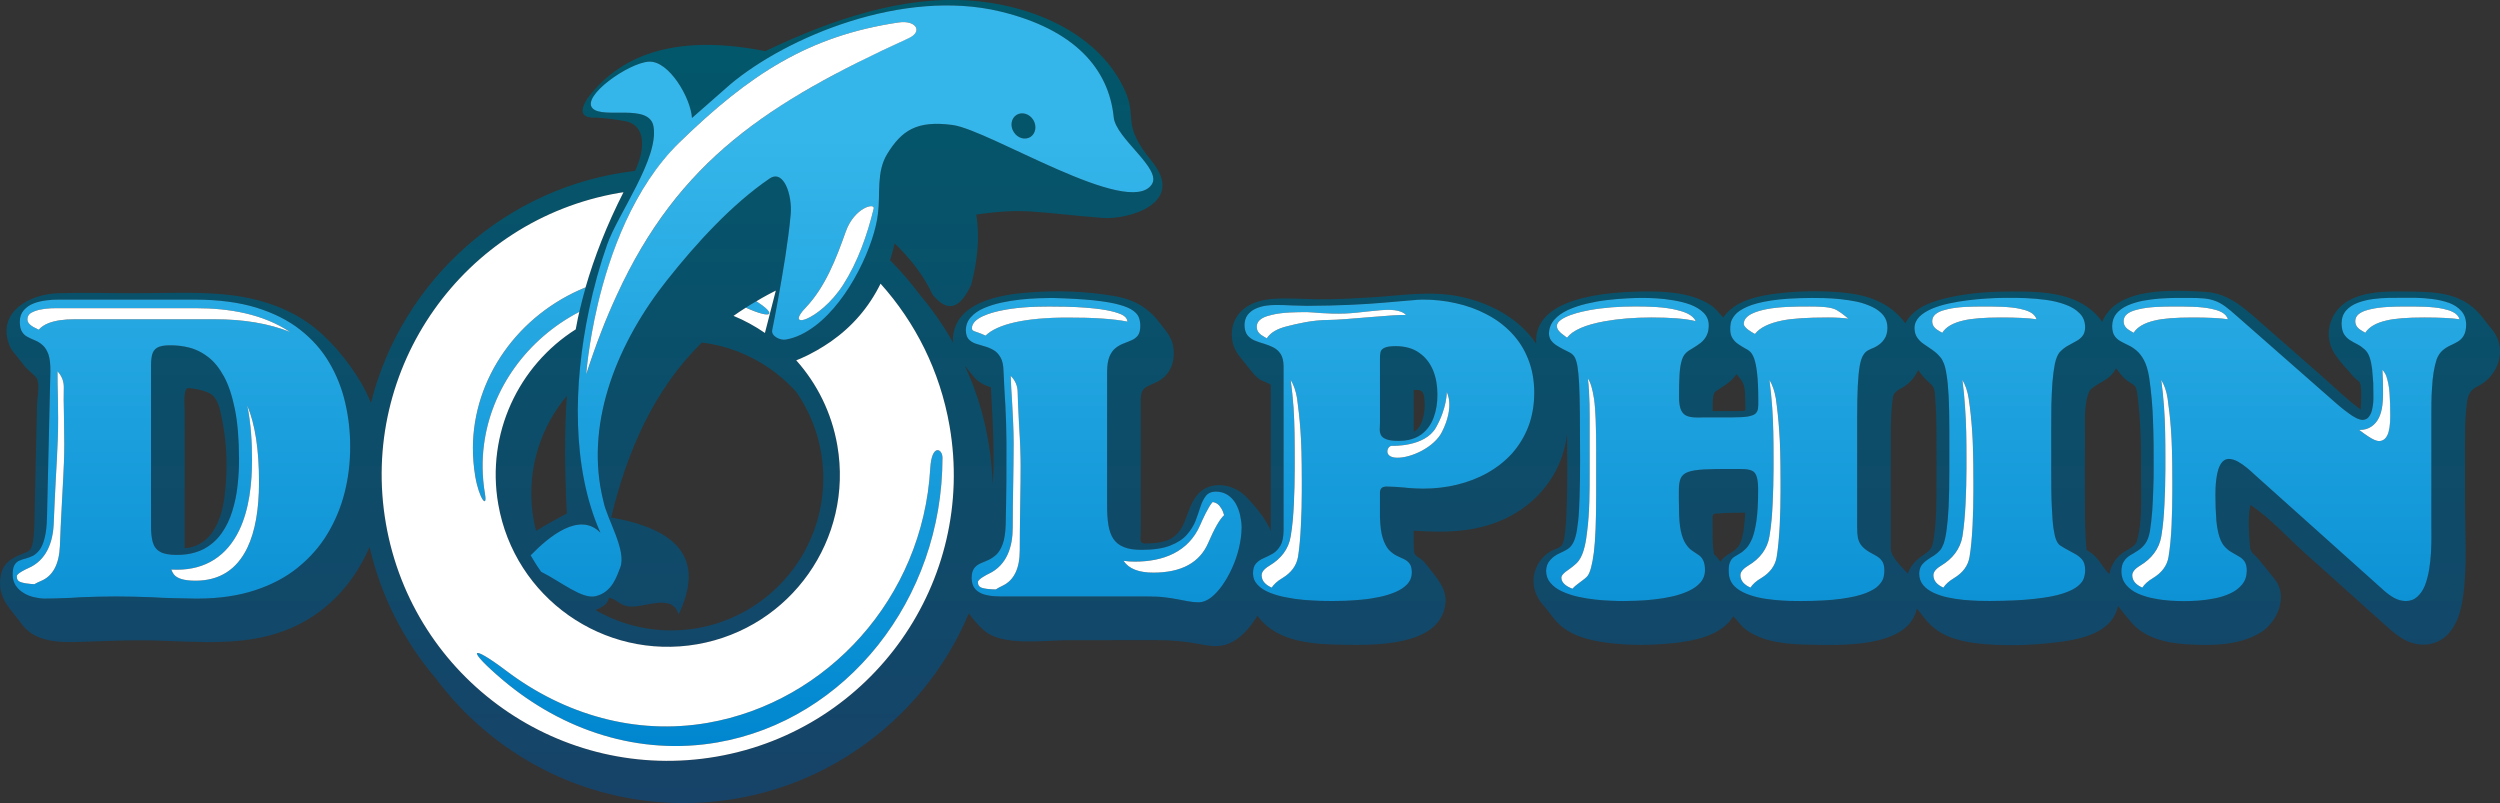 <?xml version="1.0" encoding="utf-8"?>
<!-- Generator: Adobe Illustrator 15.0.0, SVG Export Plug-In . SVG Version: 6.00 Build 0)  -->
<!DOCTYPE svg PUBLIC "-//W3C//DTD SVG 1.1//EN" "http://www.w3.org/Graphics/SVG/1.1/DTD/svg11.dtd">
<svg version="1.1" id="Layer_1" xmlns="http://www.w3.org/2000/svg" xmlns:xlink="http://www.w3.org/1999/xlink" x="0px" y="0px"
	 width="69.3px" height="22.26px" viewBox="0 0 69.3 22.26" enable-background="new 0 0 69.3 22.26" xml:space="preserve">
<rect x="0" y="0" width="69.3" height="22.26" fill="#333333" stroke="none"/>
<g>
	<linearGradient id="SVGID_1_" gradientUnits="userSpaceOnUse" x1="34.65" y1="-0.583" x2="34.65" y2="22.403">
		<stop  offset="0" style="stop-color:#00596A"/>
		<stop  offset="1" style="stop-color:#174369"/>
	</linearGradient>
	<path fill="url(#SVGID_1_)" d="M6.209,10.436C6.08,10.202,5.936,10.023,5.77,9.897c-0.117-0.091-0.238-0.16-0.363-0.209
		C5.355,9.667,5.303,9.65,5.252,9.637C5.072,9.59,4.889,9.57,4.709,9.572c-0.162,0-0.277,0.021-0.354,0.067
		C4.281,9.684,4.234,9.754,4.213,9.848c-0.021,0.096-0.029,0.215-0.027,0.361v4.336c-0.002,0.197,0.014,0.356,0.047,0.48
		c0.035,0.123,0.104,0.213,0.209,0.271c0.102,0.058,0.258,0.085,0.465,0.085c0.186-0.001,0.35-0.022,0.5-0.067
		c0.086-0.025,0.168-0.059,0.242-0.096c0.201-0.109,0.367-0.255,0.496-0.439c0.129-0.184,0.229-0.389,0.297-0.619
		c0.072-0.231,0.121-0.469,0.146-0.717c0.027-0.246,0.041-0.488,0.039-0.724c-0.002-0.542-0.039-0.999-0.113-1.37
		C6.438,10.976,6.338,10.671,6.209,10.436z M6.236,13.665c-0.068,0.679-0.332,1.469-1.117,1.533c0-0.766,0-1.533,0-2.299
		c0-0.486,0-0.975,0-1.461c0-0.152-0.051-0.655,0.088-0.68c0.145,0,0.438,0.059,0.598,0.141c0.262,0.133,0.311,0.536,0.365,0.803
		C6.295,12.338,6.307,13.022,6.236,13.665z M23.521,6.247L23.521,6.247L23.521,6.247L23.521,6.247z M16.578,8.411
		c-0.004,0.012-0.006,0.024-0.01,0.035c0.004-0.01,0.006-0.021,0.008-0.029C16.576,8.415,16.578,8.412,16.578,8.411z M69.043,9.088
		C69.043,9.087,69.204,9.266,69.043,9.088L69.043,9.088z M23.982,6.595L23.982,6.595L23.982,6.595L23.982,6.595z M16.74,7.792
		L16.74,7.792L16.74,7.792C16.74,7.792,16.74,7.792,16.74,7.792z M28.102,3.661c-0.109-0.17-0.072-0.381,0.076-0.476
		c0.15-0.093,0.357-0.032,0.463,0.137c0.105,0.167,0.07,0.38-0.078,0.475C28.412,3.889,28.205,3.83,28.102,3.661z M16.654,8.106
		c0,0.001,0,0.003,0,0.004C16.654,8.109,16.654,8.107,16.654,8.106z M17.068,6.803c0,0.002,0,0.002,0,0.003l0,0
		C17.068,6.806,17.068,6.805,17.068,6.803z M23.539,7.612c0.014-0.029,0.029-0.06,0.045-0.088
		C23.568,7.552,23.553,7.583,23.539,7.612z M39.34,9.779c-0.086-0.062-0.184-0.108-0.295-0.139c-0.105-0.028-0.223-0.046-0.35-0.046
		c-0.15,0-0.256,0.016-0.316,0.045c-0.064,0.029-0.102,0.072-0.113,0.128c-0.012,0.054-0.018,0.122-0.014,0.2v1.742
		c-0.004,0.062-0.004,0.122-0.006,0.182c-0.002,0.061,0.008,0.117,0.033,0.165c0.023,0.052,0.074,0.089,0.148,0.118
		c0.078,0.031,0.191,0.047,0.35,0.047c0.096-0.001,0.186-0.01,0.268-0.026c0.135-0.03,0.252-0.079,0.35-0.15
		c0.156-0.116,0.271-0.271,0.342-0.464c0.074-0.195,0.109-0.412,0.107-0.648c0-0.248-0.039-0.471-0.123-0.674
		C39.635,10.057,39.51,9.897,39.34,9.779z M39.413,11.691c-0.018,0.048-0.01,0.028-0.002,0.003
		c-0.043,0.115-0.115,0.219-0.223,0.278c-0.002-0.39-0.002-0.777-0.002-1.166c0.197,0.001,0.264,0.009,0.293,0.209
		C39.51,11.239,39.491,11.477,39.413,11.691C39.426,11.655,39.444,11.612,39.413,11.691z M48.34,14.638c0-0.005,0-0.009,0-0.014
		c0,0.001,0,0.002,0,0.003C48.34,14.63,48.34,14.635,48.34,14.638z M69.043,9.088c-0.113-0.13-0.209-0.278-0.326-0.406
		c-0.539-0.604-1.307-0.594-2.064-0.602c-0.516-0.005-1.092-0.004-1.555,0.256C64.629,8.6,64.413,9.18,64.647,9.682
		c0.088,0.189,0.291,0.424,0.439,0.582c0.098,0.107,0.172,0.223,0.297,0.303c0.111,0.072,0.061,0.644,0.053,0.784
		c-0.377-0.274-0.717-0.61-1.066-0.918c-0.529-0.466-1.062-0.931-1.594-1.396c-0.494-0.434-0.957-0.908-1.654-0.947
		c-0.875-0.051-2.455-0.146-2.848,0.832c-0.574-0.812-1.6-0.844-2.514-0.842c-0.543,0-1.096,0.035-1.629,0.144
		c-0.48,0.096-1.07,0.265-1.314,0.736c-0.438-0.585-1.051-0.789-1.775-0.854c-0.578-0.05-1.176-0.042-1.754,0.027
		c-0.535,0.063-1.195,0.19-1.52,0.669c-0.129-0.135-0.207-0.26-0.381-0.367c-0.551-0.34-1.293-0.366-1.924-0.354
		c-0.869,0.02-2.973,0.14-2.879,1.447c-0.49-0.723-1.312-1.148-2.152-1.314c-0.807-0.158-1.598-0.021-2.404,0.029
		c-0.416,0.027-0.83,0.046-1.244,0.053c-0.482,0.009-0.969-0.041-1.452-0.015c-0.406,0.022-0.85,0.155-1.066,0.528
		c-0.188,0.324-0.152,0.748,0.074,1.043c0.08,0.099,0.158,0.199,0.238,0.299c0.037,0.047,0.076,0.096,0.115,0.143
		c0.07,0.089,0.145,0.169,0.24,0.232c0.031,0.021,0.293,0.122,0.293,0.144c0,0.755,0,1.51,0,2.265c0,0.594,0,1.187,0,1.781
		c-0.121-0.305-0.408-0.66-0.643-0.902c-0.244-0.273-0.621-0.425-0.986-0.344c-0.441,0.1-0.58,0.503-0.717,0.883
		c-0.119,0.338-0.287,0.578-0.648,0.664c-0.162,0.037-0.328,0.047-0.492,0.049c-0.176,0-0.119-0.154-0.119-0.305
		c0-0.269,0-0.537,0-0.807c0-0.899,0-1.797,0-2.695c0-0.061-0.004-0.121,0-0.183c0.002-0.377,0.188-0.346,0.486-0.509
		c0.348-0.188,0.471-0.557,0.418-0.934c-0.033-0.254-0.174-0.426-0.326-0.617c-0.328-0.451-0.701-0.695-1.264-0.8
		c-0.811-0.148-1.672-0.173-2.49-0.103c-0.721,0.064-1.85,0.251-2.012,1.121c-0.018,0.098-0.02,0.189-0.008,0.273
		c-0.271-0.485-0.59-0.942-0.949-1.363c-0.244-0.33-0.516-0.639-0.803-0.93c0.047-0.152,0.092-0.307,0.127-0.469
		c0.43,0.421,0.801,0.88,1.051,1.422c0.459,0.562,0.793,0.325,1.072-0.275c0.164-0.639,0.246-1.283,0.139-1.943
		c1.35-0.199,1.68-0.051,3.504,0.092c0.68,0.055,2.33-0.389,1.361-1.573c-0.852-1.04-0.398-1.162-0.73-1.925
		c-0.688-1.581-2.545-2.42-4.387-2.533c-1.75-0.105-3.639,0.471-5.596,1.408c-2.281-0.45-3.918-0.021-4.916,1.291
		c-0.26,0.393-0.176,0.577,0.242,0.551c0.305,0.02,0.588,0.059,0.852,0.111c0.533,0.15,0.475,0.817,0.211,1.367
		c-3.562,0.414-6.467,3.021-7.32,6.432c-0.08-0.197-0.174-0.391-0.283-0.575c0.039,0.065,0.174,0.294,0-0.001
		c-0.014-0.023-0.012-0.018-0.002-0.002c-0.361-0.609-0.889-1.246-1.469-1.65C7.838,8.46,6.998,8.228,6.162,8.156
		C5.35,8.087,4.52,8.128,3.703,8.128c-0.701,0-1.404-0.023-2.105,0.001C0.828,8.156-0.088,8.637,0.256,9.56
		C0.32,9.731,0.455,9.847,0.559,9.993c0.033,0.051,0.078,0.093,0.115,0.144c0.082,0.124,0.369,0.306,0.369,0.411
		c0.057,0.178-0.012,0.48-0.016,0.666c-0.021,0.945-0.045,1.891-0.064,2.838c-0.006,0.266-0.002,0.537-0.029,0.802
		C0.918,15,0.906,15.237,0.75,15.299c-0.369,0.148-0.678,0.262-0.738,0.707c-0.078,0.556,0.252,0.844,0.545,1.232
		c0.375,0.576,1.08,0.575,1.691,0.554c0.686-0.023,1.367-0.056,2.053-0.037c1.207,0.032,2.438,0.163,3.596-0.275
		c1.113-0.421,1.904-1.285,2.348-2.319c0.312,1.363,0.951,2.604,1.83,3.637c1.562,2.1,4.064,3.463,6.877,3.463
		c3.553,0,6.607-2.172,7.904-5.258c0.156,0.219,0.363,0.449,0.537,0.558c0.545,0.339,1.607,0.185,2.229,0.185
		c0.826,0,1.652,0,2.479-0.001c0.375,0,0.738,0.032,1.105,0.101c0.236,0.045,0.484,0.095,0.725,0.037
		c0.41-0.104,0.713-0.467,0.924-0.815c0.543,0.751,1.569,0.794,2.422,0.805c0.834,0.011,2.549,0.038,2.773-1.038
		c0.092-0.438-0.137-0.707-0.379-1.015c-0.066-0.089-0.139-0.183-0.213-0.263c-0.086-0.092-0.246-0.131-0.258-0.256
		c-0.01-0.074-0.012-0.15-0.012-0.225c0-0.122,0-0.244,0-0.365c0.926,0.062,1.818,0.045,2.664-0.398
		c0.879-0.463,1.48-1.299,1.588-2.291c0.006,0.608,0.01,1.219-0.004,1.825c-0.008,0.274-0.014,0.552-0.043,0.824
		c-0.016,0.138-0.025,0.296-0.084,0.423c-0.047,0.094-0.27,0.148-0.354,0.205c-0.5,0.33-0.596,0.984-0.205,1.441
		c0.064,0.068,0.117,0.148,0.18,0.22c0.057,0.072,0.109,0.147,0.172,0.217c0.348,0.429,0.924,0.573,1.449,0.64
		c0.602,0.08,1.221,0.073,1.824,0.012c0.586-0.061,1.338-0.205,1.674-0.746c0.117,0.115,0.195,0.254,0.334,0.359
		c0.488,0.373,1.193,0.42,1.785,0.429c0.822,0.013,2.74,0.107,2.967-1.003c0.08,0.092,0.148,0.193,0.227,0.285
		c0.35,0.451,0.865,0.611,1.42,0.678c0.707,0.084,1.455,0.064,2.162-0.018c0.668-0.076,1.609-0.235,1.768-1.022
		c0.104,0.156,0.238,0.302,0.357,0.448c0.375,0.451,0.984,0.586,1.549,0.621c0.672,0.042,1.48,0.039,2.068-0.341
		c0.451-0.292,0.746-0.997,0.365-1.467c-0.053-0.077-0.121-0.146-0.178-0.224c-0.059-0.079-0.127-0.152-0.186-0.23
		c-0.047-0.062-0.094-0.12-0.148-0.17c-0.15-0.133-0.162-0.165-0.178-0.372c-0.025-0.342-0.051-0.721,0.021-1.059
		c0.545,0.357,1.023,0.898,1.508,1.332c0.691,0.62,1.385,1.243,2.078,1.864c0.213,0.189,0.422,0.396,0.672,0.535
		c0.34,0.188,0.764,0.2,1.086-0.033c0.363-0.264,0.492-0.74,0.551-1.162c0.119-0.842,0.053-1.734,0.053-2.584
		c0-0.549,0-1.096,0-1.644c0-0.321,0-0.644,0.033-0.964c0.031-0.302,0.041-0.496,0.32-0.633
		C69.286,10.412,69.526,9.622,69.043,9.088z M9.551,13.663c-0.104,0.408-0.264,0.789-0.479,1.145
		c-0.215,0.354-0.49,0.662-0.822,0.93c-0.332,0.269-0.727,0.475-1.184,0.625s-0.98,0.228-1.566,0.23H5.406
		c-0.215-0.002-0.414-0.006-0.6-0.012c-0.211-0.005-0.406-0.013-0.586-0.025c-0.178-0.004-0.352-0.012-0.514-0.016
		s-0.324-0.006-0.484-0.006c-0.164,0-0.33,0.002-0.496,0.006s-0.33,0.012-0.492,0.016c-0.164,0.013-0.326,0.021-0.49,0.025
		c-0.164,0.006-0.33,0.012-0.5,0.012c-0.1,0-0.201-0.016-0.305-0.04s-0.203-0.063-0.287-0.118c-0.092-0.055-0.162-0.123-0.217-0.205
		c-0.055-0.086-0.084-0.184-0.084-0.3c0-0.118,0.016-0.206,0.049-0.265c0.033-0.058,0.078-0.098,0.131-0.123
		c0.057-0.023,0.117-0.045,0.184-0.061c0.066-0.018,0.131-0.043,0.199-0.075c0.066-0.034,0.127-0.091,0.186-0.167
		c0.057-0.076,0.104-0.189,0.139-0.334c0.037-0.146,0.059-0.34,0.064-0.58l0.094-4.033c0.002-0.197-0.016-0.352-0.053-0.465
		C1.303,9.714,1.25,9.629,1.186,9.572C1.123,9.515,1.055,9.471,0.982,9.44C0.908,9.411,0.838,9.377,0.773,9.344
		c-0.066-0.031-0.119-0.079-0.16-0.143C0.57,9.137,0.549,9.045,0.549,8.92c0-0.134,0.039-0.239,0.111-0.322
		c0.07-0.08,0.164-0.145,0.275-0.188s0.23-0.069,0.352-0.084C1.412,8.31,1.523,8.303,1.629,8.305h3.777h0.012
		c0.645,0.002,1.207,0.076,1.688,0.223C7.584,8.676,7.99,8.879,8.322,9.141c0.334,0.262,0.602,0.564,0.805,0.91
		s0.352,0.717,0.443,1.117c0.092,0.396,0.139,0.807,0.137,1.227C9.707,12.83,9.656,13.252,9.551,13.663z M17.852,4.715
		c0.006-0.012,0.008-0.023,0.014-0.035c0.023-0.055,0.047-0.109,0.068-0.164c0.008-0.022,0.018-0.044,0.025-0.066
		c0.016-0.045,0.033-0.091,0.047-0.136c0.008-0.021,0.016-0.042,0.021-0.062c0.02-0.063,0.037-0.126,0.051-0.185
		c0.002-0.006,0.002-0.011,0.004-0.016c0.012-0.056,0.021-0.109,0.031-0.164c0.002-0.018,0.002-0.035,0.006-0.053
		c0.004-0.043,0.008-0.083,0.008-0.123c0-0.018,0.002-0.033,0.002-0.05c-0.002-0.054-0.006-0.107-0.014-0.157
		C18,2.852,16.721,3.308,16.426,3.002c-0.318-0.331,0.996-1.262,1.562-1.293c0.561-0.031,1.164,1.018,1.193,1.562l1.064-0.934
		c0.297-0.249,0.631-0.486,0.996-0.702c1.717-1.034,4.279-1.851,6.488-1.315c2.053,0.496,3.006,1.582,3.143,2.93
		c0.057,0.594,1.352,1.43,1.053,1.867c-0.641,0.935-4.502-1.519-5.523-1.653c-0.996-0.132-1.41,0.158-1.807,0.801
		c-0.309,0.504-0.186,1.103-0.258,1.657c-0.008,0.055-0.016,0.113-0.027,0.175c0,0.007-0.004,0.016-0.004,0.023
		c-0.012,0.056-0.021,0.112-0.037,0.171c0,0.004-0.002,0.006-0.004,0.01c-0.211,0.861-0.83,2.1-1.668,2.731
		c-0.254,0.192-0.527,0.332-0.82,0.382c-0.141,0.025-0.41-0.092-0.371-0.268c0.041-0.197,0.096-0.489,0.158-0.828
		c0.139-0.77,0.289-1.645,0.354-2.375c0.047-0.535-0.193-1.264-0.588-0.992c-1.029,0.705-2.006,1.76-2.852,2.831
		c-0.072,0.091-0.143,0.184-0.211,0.276l0,0c-0.416,0.561-0.773,1.16-1.053,1.779c0,0,0.002,0,0.002-0.002
		c-0.029,0.064-0.057,0.128-0.084,0.191c-0.012,0.029-0.025,0.058-0.035,0.088c-0.029,0.069-0.057,0.139-0.082,0.209
		c-0.012,0.031-0.023,0.064-0.035,0.098c-0.045,0.121-0.086,0.242-0.121,0.365c-0.012,0.036-0.023,0.072-0.035,0.107
		c-0.018,0.063-0.033,0.129-0.049,0.193c-0.014,0.046-0.025,0.093-0.037,0.141c-0.014,0.065-0.029,0.131-0.043,0.197
		c-0.018,0.088-0.035,0.176-0.047,0.265c-0.01,0.053-0.018,0.103-0.023,0.155c-0.01,0.065-0.016,0.131-0.023,0.195
		c-0.004,0.047-0.01,0.093-0.014,0.14c-0.008,0.104-0.014,0.208-0.016,0.311c0,0.036,0,0.071,0,0.106c0,0.084,0,0.164,0.004,0.246
		c0.002,0.037,0.004,0.074,0.006,0.11c0.006,0.11,0.018,0.22,0.031,0.33c0.002,0.019,0.006,0.036,0.008,0.056
		c0.014,0.097,0.029,0.194,0.049,0.291c0.006,0.031,0.014,0.062,0.02,0.092c0.023,0.114,0.051,0.228,0.084,0.34
		c-0.018-0.055-0.033-0.111-0.047-0.168c0.09,0.474,0.652,1.368,0.467,1.838c-0.096,0.242-0.221,0.684-0.684,0.795
		c-0.029,0.008-0.057,0.01-0.086,0.011c-0.01,0-0.018-0.001-0.029-0.001c-0.021,0-0.041-0.003-0.066-0.006
		c-0.01-0.002-0.02-0.004-0.029-0.005c-0.025-0.006-0.053-0.013-0.082-0.021c-0.006-0.002-0.012-0.003-0.016-0.005
		c-0.035-0.011-0.07-0.024-0.105-0.039c-0.01-0.004-0.02-0.009-0.027-0.013c-0.029-0.012-0.057-0.025-0.086-0.04
		c-0.01-0.005-0.021-0.01-0.033-0.015c-0.031-0.018-0.061-0.033-0.094-0.051c-0.006-0.004-0.012-0.006-0.02-0.01
		c-0.264-0.146-0.555-0.342-0.834-0.483c-0.107-0.146-0.203-0.3-0.291-0.456c0.107-0.113,0.232-0.232,0.365-0.346
		c0.006-0.004,0.01-0.008,0.016-0.012c0.029-0.024,0.059-0.049,0.088-0.071c0.006-0.005,0.014-0.012,0.02-0.017
		c0.084-0.064,0.17-0.127,0.258-0.18c0.016-0.011,0.031-0.021,0.049-0.029c0.02-0.013,0.041-0.023,0.059-0.035
		c0.021-0.012,0.041-0.021,0.062-0.031c0.018-0.01,0.037-0.018,0.057-0.027c0.021-0.009,0.045-0.018,0.066-0.027
		c0.018-0.007,0.035-0.014,0.055-0.02c0.025-0.01,0.049-0.016,0.074-0.023c0.016-0.004,0.029-0.009,0.045-0.013
		c0.039-0.01,0.078-0.017,0.117-0.021c0.004,0,0.01,0,0.012,0c0.037-0.003,0.072-0.004,0.109-0.002c0.012,0,0.023,0.002,0.035,0.003
		c0.027,0.003,0.055,0.007,0.08,0.013c0.014,0.003,0.027,0.007,0.041,0.011c0.025,0.007,0.051,0.017,0.074,0.024
		c0.014,0.008,0.027,0.012,0.041,0.019c0.023,0.013,0.049,0.028,0.072,0.044c0.012,0.008,0.025,0.015,0.037,0.022
		c0.033,0.026,0.068,0.056,0.102,0.091c-0.061-0.139-0.115-0.279-0.166-0.422c-0.016-0.041-0.027-0.082-0.041-0.123
		c-0.041-0.111-0.074-0.225-0.107-0.338c-0.01-0.039-0.02-0.076-0.029-0.114c-0.039-0.151-0.076-0.304-0.107-0.458
		c-0.002-0.014-0.004-0.027-0.008-0.041c-0.027-0.143-0.051-0.288-0.072-0.435c-0.006-0.038-0.01-0.077-0.016-0.116
		c-0.016-0.137-0.031-0.275-0.043-0.414c-0.002-0.024-0.004-0.049-0.006-0.072c-0.012-0.17-0.02-0.339-0.025-0.51
		c0-0.012,0-0.023,0-0.037c-0.006-0.156-0.006-0.313-0.002-0.471c0-0.029,0.002-0.059,0.002-0.089
		c0.02-0.853,0.129-1.714,0.303-2.53c0.133-0.64,0.305-1.252,0.502-1.812C17.01,6.26,17.527,5.458,17.852,4.715z M16.941,14.344
		c0.457-1.892,1.211-3.57,2.514-4.849c1.033,0.126,1.949,0.63,2.615,1.365c0.473,0.683,0.752,1.509,0.752,2.399
		c0,2.326-1.891,4.216-4.215,4.216c-0.766,0-1.486-0.206-2.104-0.567c0.211-0.078,0.357-0.179,0.375-0.342
		c0.24,0.061,0.264,0.178,0.502,0.236c0.404,0.098,1.26-0.403,1.43,0.234C19.578,15.436,18.715,14.659,16.941,14.344z M20.676,8.526
		c0.008-0.005,0.018-0.011,0.025-0.017c0.07-0.043,0.143-0.085,0.213-0.128c0.018-0.01,0.033-0.021,0.051-0.031
		c0.002,0.002,0.002,0.002,0.002,0.002c0.102-0.061,0.203-0.122,0.311-0.178c0.078-0.039,0.15-0.082,0.229-0.119
		c-0.018,0.069-0.033,0.139-0.053,0.207c-0.082,0.322-0.164,0.645-0.248,0.967c-0.273-0.188-0.562-0.347-0.871-0.474
		c0.109-0.079,0.227-0.153,0.342-0.228C20.676,8.528,20.676,8.527,20.676,8.526z M15.713,14.233c-0.316,0.168-0.6,0.326-0.854,0.484
		c-0.086-0.331-0.131-0.68-0.131-1.037c0-1.03,0.369-1.974,0.986-2.707C15.639,12.043,15.658,13.116,15.713,14.233z M19.865,20.973
		c-4.316,0.748-8.42-2.145-9.168-6.459s2.145-8.418,6.459-9.166c0.043-0.007,0.086-0.012,0.127-0.019
		c-0.465,0.915-0.805,1.788-1.051,2.637c0.002,0,0.002-0.001,0.002-0.001c-0.064,0.229-0.123,0.455-0.176,0.68l0,0
		c-0.014,0.058-0.027,0.115-0.039,0.171c-0.023,0.106-0.041,0.211-0.061,0.315c-1.582,1.002-2.486,2.887-2.148,4.844
		c0.451,2.596,2.918,4.334,5.514,3.885c2.596-0.451,4.336-2.918,3.885-5.514c-0.158-0.911-0.566-1.716-1.139-2.357
		c0.043-0.018,0.088-0.034,0.135-0.055c0.301-0.133,0.572-0.291,0.826-0.466c0.596-0.417,1.055-0.951,1.377-1.604
		c0.965,1.072,1.648,2.418,1.914,3.944C27.07,16.122,24.18,20.225,19.865,20.973z M26.742,10.13c0.008,0.009,0.016,0.021,0.023,0.03
		c0.084,0.102,0.16,0.209,0.246,0.307c0.127,0.139,0.281,0.213,0.457,0.269c0.014,0.233,0.025,0.467,0.037,0.699
		c0.027,0.475,0.037,0.946,0.037,1.421c0,0.193-0.014,0.387-0.027,0.579C27.482,12.258,27.209,11.141,26.742,10.13z M34.344,15.192
		c-0.045,0.19-0.109,0.377-0.191,0.555c-0.08,0.179-0.172,0.338-0.273,0.482c-0.102,0.142-0.207,0.256-0.316,0.339
		c-0.113,0.083-0.223,0.126-0.33,0.128c-0.104-0.002-0.201-0.01-0.291-0.027s-0.188-0.036-0.293-0.055
		c-0.107-0.021-0.232-0.041-0.369-0.057c-0.139-0.018-0.305-0.023-0.502-0.023h-3.881c-0.096,0.001-0.197,0-0.307-0.005
		c-0.111-0.006-0.215-0.022-0.314-0.052s-0.18-0.078-0.244-0.149c-0.064-0.072-0.098-0.175-0.1-0.307
		c0.002-0.117,0.023-0.204,0.068-0.265c0.043-0.059,0.1-0.104,0.17-0.136c0.068-0.03,0.143-0.062,0.221-0.095
		c0.078-0.035,0.15-0.084,0.223-0.148c0.072-0.066,0.131-0.166,0.178-0.293c0.049-0.131,0.076-0.305,0.084-0.527
		c0.01-0.424,0.016-0.823,0.02-1.199c0.002-0.377,0.002-0.736,0.002-1.079c-0.002-0.347-0.012-0.688-0.029-1.017
		c-0.021-0.332-0.039-0.658-0.053-0.982c-0.004-0.161-0.031-0.286-0.084-0.375c-0.053-0.092-0.117-0.16-0.195-0.203
		c-0.078-0.045-0.164-0.08-0.25-0.103c-0.088-0.024-0.17-0.049-0.25-0.076c-0.078-0.027-0.139-0.069-0.191-0.124
		c-0.047-0.057-0.072-0.137-0.074-0.246c0.002-0.141,0.049-0.262,0.137-0.359c0.09-0.102,0.209-0.186,0.357-0.25
		c0.15-0.064,0.311-0.117,0.49-0.155c0.178-0.039,0.357-0.068,0.537-0.087s0.346-0.029,0.496-0.035
		c0.154-0.006,0.279-0.008,0.379-0.008c0.461,0.012,0.842,0.034,1.145,0.065c0.301,0.033,0.541,0.073,0.717,0.124
		c0.176,0.048,0.305,0.105,0.389,0.169c0.082,0.062,0.135,0.13,0.156,0.202c0.025,0.074,0.035,0.149,0.033,0.23
		c-0.004,0.11-0.023,0.193-0.068,0.251c-0.045,0.057-0.102,0.101-0.172,0.13c-0.068,0.031-0.141,0.059-0.221,0.09
		c-0.076,0.028-0.15,0.069-0.219,0.123c-0.07,0.053-0.127,0.131-0.172,0.235c-0.045,0.104-0.066,0.245-0.068,0.426v3.694
		c-0.002,0.21,0.01,0.391,0.035,0.549c0.025,0.154,0.07,0.284,0.137,0.387c0.07,0.104,0.168,0.182,0.293,0.23
		c0.129,0.055,0.295,0.077,0.502,0.077c0.324-0.001,0.588-0.041,0.785-0.119c0.197-0.077,0.35-0.177,0.457-0.298
		c0.107-0.123,0.189-0.252,0.244-0.39c0.051-0.138,0.096-0.268,0.135-0.39c0.039-0.121,0.09-0.22,0.15-0.298
		c0.062-0.077,0.152-0.118,0.273-0.12c0.129,0.002,0.24,0.033,0.332,0.094s0.166,0.142,0.223,0.239
		c0.059,0.102,0.1,0.207,0.125,0.323c0.025,0.117,0.041,0.23,0.041,0.343C34.414,14.811,34.391,14.997,34.344,15.192z
		 M42.366,11.826c-0.109,0.282-0.262,0.529-0.453,0.745c-0.195,0.213-0.42,0.392-0.682,0.538c-0.256,0.145-0.539,0.253-0.84,0.326
		c-0.301,0.074-0.615,0.11-0.941,0.11c-0.135-0.002-0.271-0.007-0.404-0.018c-0.037-0.004-0.076-0.008-0.115-0.012
		c-0.17-0.016-0.334-0.026-0.492-0.028c-0.066,0-0.115,0.016-0.145,0.044c-0.027,0.031-0.045,0.078-0.041,0.143v0.674
		c0.008,0.24,0.033,0.43,0.078,0.569c0.045,0.142,0.102,0.247,0.166,0.321c0.068,0.072,0.139,0.126,0.213,0.163
		c0.072,0.034,0.141,0.067,0.207,0.097c0.049,0.023,0.094,0.053,0.129,0.093c0.01,0.011,0.021,0.021,0.029,0.034
		c0.041,0.053,0.059,0.135,0.061,0.244c-0.002,0.107-0.029,0.199-0.09,0.279c-0.01,0.014-0.021,0.029-0.035,0.044
		c-0.082,0.087-0.191,0.16-0.326,0.218c-0.139,0.059-0.285,0.105-0.451,0.139c-0.162,0.034-0.326,0.06-0.49,0.074
		c-0.164,0.016-0.318,0.025-0.459,0.031c-0.141,0.004-0.254,0.006-0.346,0.006c-0.082,0-0.191-0.002-0.332-0.004
		c-0.137-0.004-0.289-0.014-0.455-0.026c-0.168-0.014-0.334-0.037-0.498-0.071c-0.166-0.03-0.319-0.074-0.458-0.13
		c-0.141-0.057-0.252-0.128-0.334-0.216c-0.084-0.088-0.127-0.194-0.129-0.32c0.002-0.125,0.029-0.216,0.086-0.277
		c0.057-0.061,0.127-0.109,0.211-0.145c0.084-0.037,0.17-0.077,0.252-0.125c0.084-0.049,0.152-0.123,0.211-0.221
		c0.057-0.098,0.086-0.24,0.088-0.428v-4.545c-0.002-0.144-0.029-0.256-0.08-0.338c-0.051-0.078-0.12-0.141-0.204-0.184
		c-0.08-0.039-0.166-0.075-0.258-0.102c-0.092-0.025-0.178-0.055-0.262-0.09c-0.08-0.033-0.146-0.083-0.199-0.148
		c-0.049-0.065-0.078-0.158-0.08-0.277c0.002-0.117,0.031-0.209,0.086-0.283c0.055-0.073,0.127-0.129,0.215-0.17
		c0.088-0.042,0.184-0.068,0.283-0.086c0.102-0.014,0.197-0.02,0.289-0.02c0.145,0,0.288,0.004,0.43,0.012
		c0.141,0.006,0.285,0.008,0.428,0.012c0.422-0.004,0.816-0.01,1.176-0.027c0.361-0.017,0.68-0.035,0.961-0.061
		c0.271-0.022,0.5-0.041,0.68-0.059h0.012c0.182-0.018,0.305-0.027,0.369-0.027c0.318,0,0.627,0.031,0.93,0.101
		c0.303,0.067,0.584,0.167,0.848,0.306c0.262,0.135,0.492,0.305,0.689,0.512c0.199,0.205,0.355,0.447,0.465,0.725
		c0.113,0.277,0.17,0.588,0.172,0.938C42.528,11.231,42.473,11.545,42.366,11.826z M47.559,10.849
		c0.209-0.146,0.428-0.254,0.574-0.476c0.162,0.172,0.225,0.273,0.238,0.512c0.008,0.161,0.01,0.322,0.012,0.484
		c0,0.033-0.27,0.025-0.303,0.025c-0.199,0-0.4,0-0.604,0C47.481,11.272,47.448,10.926,47.559,10.849z M47.692,15.569
		c-0.053-0.072-0.113-0.146-0.18-0.207c-0.041-0.213-0.039-0.432-0.039-0.648c-0.002-0.123-0.004-0.246-0.002-0.367
		c0-0.131,0.07-0.106,0.184-0.115c0.24-0.021,0.48-0.021,0.723-0.021c-0.008,0.14-0.016,0.277-0.037,0.415
		c0.004-0.023,0.008-0.035,0,0.003c-0.018,0.135-0.008,0.062,0,0.011c-0.025,0.169-0.055,0.365-0.154,0.507
		C48.061,15.325,47.817,15.364,47.692,15.569z M51.502,14.913c0.018,0.082,0.053,0.156,0.105,0.219
		c0.053,0.063,0.129,0.123,0.23,0.182c0.078,0.04,0.148,0.08,0.207,0.117c0.061,0.039,0.105,0.086,0.141,0.144
		c0.031,0.057,0.049,0.132,0.049,0.227c0.004,0.056-0.004,0.122-0.02,0.196c-0.016,0.075-0.062,0.151-0.135,0.227
		c-0.07,0.078-0.189,0.148-0.354,0.215c-0.166,0.066-0.393,0.12-0.686,0.16c-0.289,0.041-0.664,0.061-1.119,0.062
		c-0.088,0-0.195-0.002-0.324-0.004c-0.131-0.004-0.27-0.013-0.422-0.029c-0.148-0.014-0.299-0.035-0.445-0.069
		c-0.146-0.033-0.283-0.08-0.404-0.138c-0.121-0.059-0.219-0.131-0.291-0.221c-0.072-0.092-0.109-0.199-0.113-0.33
		c-0.006-0.125,0.004-0.221,0.033-0.283c0.023-0.062,0.061-0.111,0.109-0.145c0.047-0.031,0.1-0.064,0.158-0.096
		c0.061-0.033,0.117-0.08,0.18-0.143c0.061-0.062,0.115-0.152,0.168-0.274c0.049-0.122,0.09-0.29,0.121-0.505
		c0.029-0.212,0.045-0.485,0.045-0.82c0.002-0.154-0.01-0.274-0.031-0.359c-0.021-0.084-0.057-0.145-0.107-0.179
		c-0.057-0.034-0.131-0.054-0.223-0.06C48.28,13,48.163,12.998,48.016,13c-0.324-0.002-0.582,0.003-0.779,0.013
		c-0.193,0.011-0.342,0.033-0.441,0.07c-0.104,0.037-0.17,0.096-0.205,0.172c-0.035,0.08-0.053,0.188-0.053,0.322
		c-0.002,0.137,0,0.309,0.004,0.516c0,0.261,0.018,0.472,0.051,0.627c0.035,0.155,0.08,0.273,0.135,0.355s0.111,0.145,0.174,0.186
		c0.061,0.039,0.117,0.08,0.174,0.117c0.055,0.033,0.1,0.082,0.131,0.145c0.035,0.062,0.055,0.155,0.055,0.278
		c0,0.136-0.043,0.251-0.127,0.348c-0.084,0.094-0.193,0.174-0.334,0.237c-0.137,0.063-0.289,0.113-0.455,0.15
		c-0.168,0.038-0.338,0.065-0.504,0.082c-0.17,0.02-0.328,0.03-0.475,0.035c-0.145,0.006-0.264,0.008-0.359,0.008
		c-0.092,0-0.205-0.002-0.346-0.008c-0.139-0.004-0.289-0.016-0.449-0.033c-0.162-0.018-0.322-0.044-0.48-0.08
		c-0.16-0.037-0.305-0.086-0.434-0.146c-0.135-0.061-0.238-0.139-0.318-0.232c-0.08-0.092-0.121-0.205-0.123-0.336
		c0.004-0.123,0.041-0.221,0.113-0.301c0.07-0.08,0.156-0.142,0.26-0.188c0.068-0.031,0.131-0.062,0.188-0.095
		c0.055-0.028,0.104-0.071,0.145-0.126s0.08-0.135,0.109-0.239s0.053-0.247,0.072-0.425c0.021-0.178,0.033-0.408,0.041-0.687
		c0.01-0.277,0.014-0.618,0.014-1.021c0-0.514-0.002-0.942-0.006-1.286c-0.002-0.344-0.012-0.62-0.021-0.831
		c-0.012-0.214-0.029-0.376-0.049-0.49c-0.021-0.114-0.049-0.197-0.084-0.251c-0.035-0.052-0.08-0.09-0.133-0.117
		c-0.051-0.026-0.111-0.058-0.184-0.093c-0.061-0.031-0.117-0.064-0.176-0.102S43.04,9.493,42.999,9.44
		c-0.039-0.053-0.059-0.117-0.062-0.193c0.004-0.15,0.055-0.278,0.148-0.384c0.094-0.108,0.225-0.198,0.379-0.271
		c0.158-0.072,0.334-0.13,0.525-0.175s0.383-0.08,0.58-0.102c0.193-0.022,0.375-0.037,0.543-0.045s0.307-0.012,0.418-0.012
		c0.102,0,0.227,0.004,0.379,0.012c0.15,0.008,0.311,0.026,0.479,0.055c0.166,0.027,0.324,0.066,0.473,0.121
		c0.148,0.057,0.27,0.131,0.361,0.222c0.094,0.093,0.143,0.206,0.145,0.347c0,0.117-0.021,0.215-0.062,0.291
		c-0.039,0.078-0.094,0.144-0.162,0.199c-0.07,0.054-0.152,0.107-0.24,0.16c-0.072,0.039-0.133,0.08-0.18,0.132
		c-0.049,0.05-0.084,0.12-0.109,0.209c-0.027,0.091-0.047,0.216-0.057,0.373c-0.01,0.159-0.014,0.368-0.014,0.622
		c0,0.16,0.018,0.281,0.055,0.365c0.037,0.08,0.092,0.135,0.164,0.164c0.074,0.029,0.164,0.042,0.27,0.042
		c0.107,0.002,0.23,0,0.369-0.002h0.596c0.189,0,0.334-0.007,0.438-0.022c0.105-0.018,0.178-0.043,0.223-0.08
		c0.041-0.036,0.066-0.086,0.074-0.146c0.008-0.062,0.01-0.138,0.008-0.227c0-0.314-0.012-0.562-0.033-0.746
		s-0.049-0.322-0.084-0.415c-0.035-0.091-0.072-0.154-0.115-0.19c-0.039-0.034-0.078-0.061-0.117-0.078
		c-0.074-0.041-0.145-0.084-0.209-0.129c-0.066-0.043-0.117-0.099-0.158-0.162c-0.041-0.064-0.061-0.145-0.062-0.244
		c-0.002-0.047,0.002-0.104,0.014-0.176c0.014-0.069,0.053-0.146,0.119-0.227s0.18-0.155,0.336-0.225
		c0.16-0.071,0.385-0.131,0.676-0.175c0.289-0.045,0.664-0.067,1.121-0.069c0.096,0,0.207,0,0.346,0.004s0.283,0.012,0.439,0.029
		c0.158,0.016,0.316,0.041,0.469,0.072c0.152,0.035,0.291,0.084,0.42,0.145c0.125,0.059,0.227,0.137,0.305,0.231
		c0.074,0.094,0.113,0.208,0.113,0.343c0,0.129-0.029,0.237-0.092,0.326c-0.061,0.09-0.15,0.163-0.266,0.221
		c-0.07,0.027-0.131,0.056-0.186,0.085c-0.051,0.028-0.096,0.077-0.133,0.14c-0.039,0.064-0.068,0.16-0.092,0.293
		c-0.023,0.132-0.041,0.315-0.053,0.548c-0.008,0.232-0.014,0.532-0.014,0.898v3.022C51.479,14.729,51.487,14.829,51.502,14.913z
		 M52.887,15.899c-0.172-0.188-0.475-0.455-0.475-0.699c0-0.529,0-1.059,0-1.59c0-0.412,0-0.826,0-1.241
		c0-0.409-0.004-0.824,0.043-1.233c0.021-0.193,0.031-0.239,0.188-0.342c0.234-0.115,0.428-0.297,0.527-0.54
		c0.086,0.126,0.197,0.261,0.314,0.356c0.158,0.131,0.146,0.232,0.162,0.447c0.02,0.256,0.027,0.513,0.031,0.77
		c0.006,0.49,0.002,0.982,0.002,1.473c0,0.561,0.008,1.137-0.086,1.691c-0.037,0.211-0.09,0.267-0.27,0.389
		C53.129,15.508,52.959,15.67,52.887,15.899z M57.768,16.014c-0.021,0.08-0.078,0.156-0.168,0.232
		c-0.09,0.075-0.229,0.146-0.418,0.207c-0.191,0.064-0.451,0.112-0.779,0.148c-0.33,0.039-0.748,0.057-1.252,0.059
		c-0.084,0-0.189-0.002-0.314-0.004c-0.127-0.004-0.266-0.014-0.408-0.026c-0.148-0.014-0.295-0.037-0.438-0.068
		c-0.145-0.03-0.275-0.075-0.396-0.13c-0.119-0.056-0.215-0.126-0.287-0.213c-0.07-0.086-0.107-0.189-0.109-0.313
		c0.002-0.091,0.023-0.169,0.062-0.229c0.043-0.059,0.096-0.11,0.158-0.153c0.062-0.046,0.125-0.085,0.193-0.125
		c0.062-0.044,0.119-0.091,0.166-0.144c0.035-0.04,0.068-0.103,0.1-0.187c0.029-0.088,0.059-0.211,0.08-0.377
		c0.023-0.162,0.043-0.377,0.057-0.646c0.012-0.27,0.02-0.606,0.02-1.011v-1.151c0-0.365-0.008-0.67-0.02-0.907
		c-0.014-0.241-0.031-0.431-0.055-0.571c-0.021-0.145-0.047-0.252-0.076-0.326c-0.029-0.075-0.061-0.131-0.094-0.17
		c-0.068-0.084-0.145-0.151-0.225-0.207c-0.08-0.057-0.16-0.108-0.236-0.162c-0.074-0.049-0.137-0.109-0.184-0.18
		c-0.049-0.068-0.074-0.156-0.076-0.265c0.002-0.121,0.047-0.223,0.133-0.312c0.086-0.087,0.201-0.159,0.344-0.222
		c0.141-0.06,0.301-0.11,0.475-0.147c0.176-0.038,0.352-0.068,0.531-0.09s0.346-0.037,0.502-0.047
		c0.158-0.01,0.293-0.016,0.402-0.018s0.182-0.002,0.217-0.002c0.143-0.002,0.307,0.002,0.488,0.008
		c0.184,0.008,0.373,0.025,0.562,0.05c0.189,0.026,0.365,0.069,0.527,0.129c0.164,0.058,0.293,0.137,0.393,0.239
		c0.104,0.1,0.154,0.23,0.156,0.387c-0.002,0.104-0.025,0.186-0.072,0.242c-0.047,0.061-0.107,0.111-0.184,0.15
		c-0.07,0.041-0.15,0.082-0.23,0.127s-0.154,0.105-0.223,0.179c-0.053,0.065-0.1,0.175-0.131,0.323
		c-0.029,0.148-0.053,0.326-0.068,0.525c-0.014,0.199-0.023,0.41-0.029,0.63c-0.002,0.219-0.002,0.431-0.002,0.636v1.151
		c0,0.411,0.002,0.746,0.016,1.005c0.012,0.26,0.025,0.463,0.047,0.609s0.047,0.253,0.076,0.322
		c0.029,0.068,0.064,0.117,0.104,0.146c0.039,0.026,0.082,0.054,0.129,0.08c0.098,0.056,0.189,0.106,0.275,0.151
		s0.156,0.1,0.211,0.166c0.053,0.066,0.08,0.157,0.082,0.274C57.803,15.859,57.792,15.934,57.768,16.014z M58.475,15.907
		c-0.105-0.068-0.193-0.238-0.273-0.336c-0.039-0.049-0.076-0.1-0.121-0.145c-0.072-0.071-0.154-0.131-0.242-0.181
		c-0.012-0.114-0.02-0.228-0.025-0.345c-0.021-0.387-0.021-0.774-0.021-1.162c0-0.535-0.004-1.072,0.004-1.607
		c0.006-0.392-0.047-0.95,0.131-1.312c0.236-0.236,0.568-0.268,0.727-0.613c0.023,0.035,0.055,0.066,0.078,0.101
		c0.074,0.097,0.143,0.183,0.244,0.253c0.176,0.123,0.234,0.102,0.266,0.332c0.105,0.775,0.111,1.559,0.105,2.339
		c0,0.03,0,0.034,0,0.025c0.002,0.557,0.043,1.209-0.115,1.744c-0.045,0.143-0.201,0.209-0.32,0.278
		C58.678,15.418,58.52,15.64,58.475,15.907z M68.293,9.304c-0.041,0.072-0.096,0.126-0.162,0.165
		c-0.066,0.04-0.137,0.074-0.213,0.109s-0.145,0.08-0.211,0.136c-0.064,0.055-0.119,0.136-0.162,0.241
		c-0.033,0.106-0.064,0.226-0.086,0.361c-0.021,0.135-0.035,0.273-0.043,0.419c-0.012,0.146-0.016,0.288-0.018,0.426
		s-0.002,0.261-0.002,0.374v3.01c0,0.09,0.002,0.203,0.002,0.34c0,0.135-0.004,0.281-0.012,0.441
		c-0.01,0.158-0.027,0.314-0.053,0.472c-0.027,0.157-0.066,0.301-0.115,0.431c-0.053,0.13-0.123,0.232-0.209,0.311
		s-0.193,0.119-0.322,0.121c-0.117-0.002-0.225-0.033-0.324-0.088c-0.102-0.057-0.193-0.125-0.281-0.203l-3.592-3.219
		c-0.055-0.052-0.121-0.113-0.201-0.178c-0.078-0.066-0.162-0.124-0.252-0.176c-0.086-0.047-0.172-0.074-0.256-0.076
		c-0.072,0.002-0.129,0.029-0.176,0.08s-0.082,0.119-0.111,0.2c-0.027,0.085-0.045,0.169-0.057,0.263
		c-0.012,0.09-0.02,0.178-0.023,0.258c-0.004,0.082-0.004,0.148-0.004,0.199c0,0.109,0.002,0.226,0.006,0.351
		c0.006,0.125,0.012,0.247,0.021,0.37c0.012,0.121,0.029,0.233,0.055,0.336c0.037,0.146,0.084,0.26,0.146,0.34
		c0.066,0.079,0.133,0.139,0.209,0.182c0.068,0.042,0.139,0.082,0.205,0.119c0.066,0.034,0.119,0.08,0.162,0.139
		c0.043,0.061,0.064,0.144,0.066,0.256c-0.002,0.154-0.043,0.283-0.129,0.387c-0.084,0.103-0.193,0.186-0.328,0.248
		c-0.133,0.062-0.279,0.109-0.436,0.139c-0.158,0.03-0.309,0.051-0.459,0.062c-0.148,0.009-0.277,0.013-0.391,0.013
		c-0.109,0-0.238-0.004-0.387-0.013c-0.146-0.011-0.297-0.03-0.455-0.062c-0.154-0.029-0.299-0.074-0.436-0.135
		c-0.133-0.059-0.242-0.141-0.324-0.24c-0.084-0.101-0.129-0.226-0.131-0.375c0.002-0.121,0.025-0.216,0.072-0.281
		c0.043-0.068,0.102-0.123,0.172-0.165c0.072-0.04,0.145-0.087,0.219-0.134s0.143-0.113,0.201-0.193
		c0.059-0.084,0.102-0.197,0.127-0.344c0.025-0.168,0.049-0.355,0.064-0.562c0.014-0.204,0.023-0.41,0.029-0.618
		c0.01-0.205,0.01-0.398,0.01-0.575c0.002-0.417,0-0.838-0.016-1.261c-0.012-0.422-0.049-0.843-0.111-1.262
		c-0.033-0.19-0.08-0.344-0.141-0.458s-0.131-0.203-0.207-0.268c-0.076-0.063-0.152-0.114-0.234-0.151
		c-0.08-0.037-0.15-0.074-0.217-0.111c-0.068-0.039-0.121-0.088-0.16-0.15c-0.043-0.062-0.062-0.152-0.064-0.266
		c0.002-0.138,0.043-0.254,0.117-0.346c0.078-0.094,0.18-0.166,0.309-0.225c0.129-0.057,0.271-0.1,0.424-0.131
		c0.156-0.028,0.312-0.049,0.467-0.061c0.158-0.01,0.305-0.016,0.438-0.018h0.338c0.178-0.002,0.326,0.004,0.447,0.014
		c0.117,0.011,0.221,0.033,0.312,0.068c0.092,0.031,0.184,0.085,0.279,0.151c0.092,0.07,0.205,0.161,0.334,0.278l2.752,2.417
		c0.039,0.031,0.084,0.069,0.143,0.12c0.061,0.049,0.125,0.1,0.195,0.149c0.066,0.053,0.137,0.095,0.205,0.13
		c0.064,0.034,0.127,0.052,0.18,0.055c0.07-0.003,0.129-0.029,0.168-0.078c0.041-0.051,0.074-0.112,0.092-0.186
		c0.02-0.074,0.029-0.147,0.037-0.224c0.004-0.073,0.006-0.138,0.004-0.188c0-0.099,0-0.215-0.004-0.345
		c-0.008-0.13-0.018-0.258-0.031-0.385c-0.016-0.127-0.037-0.238-0.07-0.328c-0.031-0.096-0.08-0.171-0.143-0.225
		c-0.062-0.055-0.127-0.102-0.199-0.139c-0.072-0.036-0.143-0.074-0.209-0.118c-0.064-0.04-0.119-0.099-0.162-0.168
		c-0.041-0.071-0.062-0.169-0.064-0.292c0.002-0.146,0.045-0.268,0.129-0.361c0.08-0.09,0.189-0.16,0.32-0.21
		c0.133-0.05,0.273-0.083,0.424-0.104c0.15-0.019,0.299-0.03,0.441-0.032c0.139-0.002,0.26-0.004,0.361-0.002
		c0.104-0.002,0.232-0.002,0.381,0S67.268,8.27,67.43,8.29c0.158,0.019,0.311,0.055,0.453,0.104
		c0.141,0.052,0.256,0.126,0.342,0.224c0.088,0.097,0.135,0.226,0.137,0.386C68.36,9.131,68.336,9.233,68.293,9.304z M39.413,11.691
		L39.413,11.691c0,0,0,0.001-0.002,0.003C39.413,11.693,39.413,11.692,39.413,11.691z M23.865,6.911
		c-0.01,0.025-0.02,0.051-0.031,0.077C23.846,6.961,23.855,6.936,23.865,6.911z M17.266,6.321L17.266,6.321
		c0.01-0.021,0.018-0.039,0.027-0.059c0-0.001,0-0.001,0-0.001C17.283,6.282,17.273,6.301,17.266,6.321z M23.691,7.313
		c0.014-0.031,0.029-0.064,0.045-0.096C23.721,7.249,23.705,7.282,23.691,7.313z M17.789,5.293c0.004-0.004,0.006-0.008,0.008-0.01
		V5.283C17.795,5.286,17.793,5.29,17.789,5.293z M18.072,4.859l0.002-0.001c0.016-0.025,0.033-0.051,0.051-0.074l0.002-0.002
		C18.107,4.807,18.09,4.833,18.072,4.859z"/>
	<linearGradient id="SVGID_2_" gradientUnits="userSpaceOnUse" x1="34.357" y1="20.576" x2="34.357" y2="3.826">
		<stop  offset="0" style="stop-color:#0087CF"/>
		<stop  offset="1" style="stop-color:#35B6EA"/>
	</linearGradient>
	<path fill="url(#SVGID_2_)" d="M20.676,8.526c0.094-0.06,0.189-0.119,0.289-0.176C21.549,8.721,21.412,8.863,20.676,8.526z
		 M68.362,9.002c-0.002,0.129-0.025,0.23-0.068,0.302c-0.041,0.072-0.096,0.126-0.162,0.165c-0.066,0.04-0.137,0.074-0.213,0.109
		s-0.145,0.08-0.211,0.136c-0.064,0.055-0.119,0.136-0.162,0.241c-0.033,0.106-0.064,0.226-0.086,0.361
		c-0.021,0.135-0.035,0.273-0.043,0.419c-0.012,0.146-0.016,0.288-0.018,0.426s-0.002,0.261-0.002,0.374v3.01
		c0,0.09,0.002,0.203,0.002,0.34c0,0.135-0.004,0.281-0.012,0.441c-0.01,0.158-0.027,0.314-0.053,0.472
		c-0.027,0.157-0.066,0.301-0.115,0.431c-0.053,0.13-0.123,0.232-0.209,0.311s-0.193,0.119-0.322,0.121
		c-0.117-0.002-0.225-0.033-0.324-0.088c-0.102-0.057-0.193-0.125-0.281-0.203l-3.592-3.219c-0.055-0.052-0.121-0.113-0.201-0.178
		c-0.078-0.066-0.162-0.124-0.252-0.176c-0.086-0.047-0.172-0.074-0.256-0.076c-0.072,0.002-0.129,0.029-0.176,0.08
		s-0.082,0.119-0.111,0.2c-0.027,0.085-0.045,0.169-0.057,0.263c-0.012,0.09-0.02,0.178-0.023,0.258
		c-0.004,0.082-0.004,0.148-0.004,0.199c0,0.109,0.002,0.226,0.006,0.351c0.006,0.125,0.012,0.247,0.021,0.37
		c0.012,0.121,0.029,0.233,0.055,0.336c0.037,0.146,0.084,0.26,0.146,0.34c0.066,0.079,0.133,0.139,0.209,0.182
		c0.068,0.042,0.139,0.082,0.205,0.119c0.066,0.034,0.119,0.08,0.162,0.139c0.043,0.061,0.064,0.144,0.066,0.256
		c-0.002,0.154-0.043,0.283-0.129,0.387c-0.084,0.103-0.193,0.186-0.328,0.248c-0.133,0.062-0.279,0.109-0.436,0.139
		c-0.158,0.03-0.309,0.051-0.459,0.062c-0.148,0.009-0.277,0.013-0.391,0.013c-0.109,0-0.238-0.004-0.387-0.013
		c-0.146-0.011-0.297-0.03-0.455-0.062c-0.154-0.029-0.299-0.074-0.436-0.135c-0.133-0.059-0.242-0.141-0.324-0.24
		c-0.084-0.101-0.129-0.226-0.131-0.375c0.002-0.121,0.025-0.216,0.072-0.281c0.043-0.068,0.102-0.123,0.172-0.165
		c0.072-0.04,0.145-0.087,0.219-0.134s0.143-0.113,0.201-0.193c0.059-0.084,0.102-0.197,0.127-0.344
		c0.025-0.168,0.049-0.355,0.064-0.562c0.014-0.204,0.023-0.41,0.029-0.618c0.01-0.205,0.01-0.398,0.01-0.575
		c0.002-0.417,0-0.838-0.016-1.261c-0.012-0.422-0.049-0.843-0.111-1.262c-0.033-0.19-0.08-0.344-0.141-0.458
		s-0.131-0.203-0.207-0.268c-0.076-0.063-0.152-0.114-0.234-0.151c-0.08-0.037-0.15-0.074-0.217-0.111
		c-0.068-0.039-0.121-0.088-0.16-0.15c-0.043-0.062-0.062-0.152-0.064-0.266c0.002-0.138,0.043-0.254,0.117-0.346
		c0.078-0.094,0.18-0.166,0.309-0.225c0.129-0.057,0.271-0.1,0.424-0.131c0.156-0.028,0.312-0.049,0.467-0.061
		c0.158-0.01,0.305-0.016,0.438-0.018h0.338c0.178-0.002,0.326,0.004,0.447,0.014c0.117,0.011,0.221,0.033,0.312,0.068
		c0.092,0.031,0.184,0.085,0.279,0.151c0.092,0.07,0.205,0.161,0.334,0.278l2.752,2.417c0.039,0.031,0.084,0.069,0.143,0.12
		c0.061,0.049,0.125,0.1,0.195,0.149c0.066,0.053,0.137,0.095,0.205,0.13c0.064,0.034,0.127,0.052,0.18,0.055
		c0.07-0.003,0.129-0.029,0.168-0.078c0.041-0.051,0.074-0.112,0.092-0.186c0.02-0.074,0.029-0.147,0.037-0.224
		c0.004-0.073,0.006-0.138,0.004-0.188c0-0.099,0-0.215-0.004-0.345c-0.008-0.13-0.018-0.258-0.031-0.385
		c-0.016-0.127-0.037-0.238-0.07-0.328c-0.031-0.096-0.08-0.171-0.143-0.225c-0.062-0.055-0.127-0.102-0.199-0.139
		c-0.072-0.036-0.143-0.074-0.209-0.118c-0.064-0.04-0.119-0.099-0.162-0.168c-0.041-0.071-0.062-0.169-0.064-0.292
		c0.002-0.146,0.045-0.268,0.129-0.361c0.08-0.09,0.189-0.16,0.32-0.21c0.133-0.05,0.273-0.083,0.424-0.104
		c0.15-0.019,0.299-0.03,0.441-0.032c0.139-0.002,0.26-0.004,0.361-0.002c0.104-0.002,0.232-0.002,0.381,0S67.268,8.27,67.43,8.29
		c0.158,0.019,0.311,0.055,0.453,0.104c0.141,0.052,0.256,0.126,0.342,0.224C68.313,8.713,68.36,8.842,68.362,9.002z M60.217,13.299
		c0-0.586-0.012-1.042-0.035-1.367c-0.023-0.326-0.057-0.623-0.096-0.893c-0.031-0.199-0.092-0.369-0.178-0.51
		c0.035,0.251,0.059,0.506,0.078,0.758c0.033,0.461,0.037,0.932,0.037,1.393v0.321c0,0.319-0.01,0.641-0.025,0.961
		c-0.014,0.302-0.037,0.606-0.088,0.904c-0.059,0.356-0.277,0.624-0.582,0.808c-0.088,0.055-0.223,0.148-0.223,0.268
		c0,0.176,0.131,0.279,0.279,0.345c0.062-0.095,0.16-0.183,0.291-0.261c0.25-0.15,0.396-0.348,0.436-0.59s0.068-0.531,0.084-0.869
		c0.014-0.337,0.021-0.652,0.021-0.945V13.299z M61.758,8.85c-0.055-0.184-0.268-0.248-0.455-0.289
		c-0.301-0.068-0.73-0.064-1.039-0.064c-0.299,0-0.684,0.004-0.975,0.075c-0.182,0.042-0.422,0.114-0.422,0.335
		c0,0.135,0.088,0.211,0.199,0.273c0.027,0.014,0.053,0.028,0.078,0.045c0.102-0.16,0.295-0.273,0.584-0.34
		c0.229-0.057,0.578-0.084,1.047-0.084C61.208,8.801,61.536,8.817,61.758,8.85z M66.256,11.526c0-0.258-0.008-0.471-0.02-0.639
		c-0.012-0.17-0.043-0.324-0.09-0.465c-0.021-0.059-0.055-0.115-0.107-0.171c0.014,0.214,0.018,0.431,0.018,0.645
		c0,0.216-0.016,0.479-0.111,0.676c-0.1,0.212-0.287,0.345-0.523,0.345c-0.01,0-0.02,0-0.029,0c0.1,0.076,0.188,0.139,0.264,0.188
		c0.125,0.081,0.219,0.121,0.285,0.121c0.104,0,0.18-0.053,0.234-0.162C66.229,11.954,66.256,11.774,66.256,11.526z M68.178,8.85
		c-0.051-0.184-0.27-0.248-0.453-0.289c-0.303-0.068-0.73-0.064-1.039-0.064c-0.299,0-0.684,0.004-0.975,0.075
		c-0.182,0.042-0.424,0.114-0.424,0.335c0,0.135,0.09,0.211,0.201,0.273c0.025,0.014,0.053,0.028,0.076,0.045
		c0.104-0.16,0.297-0.273,0.584-0.34c0.23-0.057,0.58-0.084,1.049-0.084C67.629,8.801,67.958,8.817,68.178,8.85z M9.57,11.168
		c0.092,0.396,0.139,0.807,0.137,1.227c0,0.435-0.051,0.857-0.156,1.268c-0.104,0.408-0.264,0.789-0.479,1.145
		c-0.215,0.354-0.49,0.662-0.822,0.93c-0.332,0.269-0.727,0.475-1.184,0.625s-0.98,0.228-1.566,0.23H5.406
		c-0.215-0.002-0.414-0.006-0.6-0.012c-0.211-0.005-0.406-0.013-0.586-0.025c-0.178-0.004-0.352-0.012-0.514-0.016
		s-0.324-0.006-0.484-0.006c-0.164,0-0.33,0.002-0.496,0.006s-0.33,0.012-0.492,0.016c-0.164,0.013-0.326,0.021-0.49,0.025
		c-0.164,0.006-0.33,0.012-0.5,0.012c-0.1,0-0.201-0.016-0.305-0.04s-0.203-0.063-0.287-0.118c-0.092-0.055-0.162-0.123-0.217-0.205
		c-0.055-0.086-0.084-0.184-0.084-0.3c0-0.118,0.016-0.206,0.049-0.265c0.033-0.058,0.078-0.098,0.131-0.123
		c0.057-0.023,0.117-0.045,0.184-0.061c0.066-0.018,0.131-0.043,0.199-0.075c0.066-0.034,0.127-0.091,0.186-0.167
		c0.057-0.076,0.104-0.189,0.139-0.334c0.037-0.146,0.059-0.34,0.064-0.58l0.094-4.033c0.002-0.197-0.016-0.352-0.053-0.465
		C1.303,9.714,1.25,9.629,1.186,9.572C1.123,9.515,1.055,9.471,0.982,9.44C0.908,9.411,0.838,9.377,0.773,9.344
		c-0.066-0.031-0.119-0.079-0.16-0.143C0.57,9.137,0.549,9.045,0.549,8.92c0-0.134,0.039-0.239,0.111-0.322
		c0.07-0.08,0.164-0.145,0.275-0.188s0.23-0.069,0.352-0.084C1.412,8.31,1.523,8.303,1.629,8.305h3.777h0.012
		c0.645,0.002,1.207,0.076,1.688,0.223C7.584,8.676,7.99,8.879,8.322,9.141c0.334,0.262,0.602,0.564,0.805,0.91
		S9.479,10.768,9.57,11.168z M4.441,15.297c0.102,0.058,0.258,0.085,0.465,0.085c0.186-0.001,0.35-0.022,0.5-0.067
		c0.086-0.025,0.168-0.059,0.242-0.096c0.201-0.109,0.367-0.255,0.496-0.439c0.129-0.184,0.229-0.389,0.297-0.619
		c0.072-0.231,0.121-0.469,0.146-0.717c0.027-0.246,0.041-0.488,0.039-0.724c-0.002-0.542-0.039-0.999-0.113-1.37
		c-0.076-0.374-0.176-0.679-0.305-0.914C6.08,10.202,5.936,10.023,5.77,9.897c-0.117-0.091-0.238-0.16-0.363-0.209
		C5.355,9.667,5.303,9.65,5.252,9.637C5.072,9.59,4.889,9.57,4.709,9.572c-0.162,0-0.277,0.021-0.354,0.067
		C4.281,9.684,4.234,9.754,4.213,9.848c-0.021,0.096-0.029,0.215-0.027,0.361v4.336c-0.002,0.197,0.014,0.356,0.047,0.48
		C4.268,15.149,4.336,15.239,4.441,15.297z M7.182,13.372c0-0.903-0.109-1.613-0.326-2.131c0.105,0.514,0.131,1.052,0.131,1.511
		c0,0.644-0.074,1.356-0.354,1.946c-0.344,0.713-0.93,1.094-1.725,1.094c-0.053,0-0.104-0.002-0.158-0.004
		c0.02,0.053,0.041,0.096,0.068,0.131c0.09,0.119,0.291,0.178,0.602,0.178c0.666,0,1.145-0.305,1.439-0.916
		C7.074,14.729,7.182,14.125,7.182,13.372z M8.039,9.202C7.285,8.7,6.348,8.543,5.432,8.543H1.553c-0.191,0-0.422,0.016-0.6,0.086
		C0.836,8.675,0.76,8.729,0.76,8.86c0,0.123,0.16,0.207,0.254,0.249C1.033,9.12,1.055,9.129,1.074,9.14
		C1.139,9.063,1.23,9.003,1.348,8.956c0.184-0.07,0.422-0.106,0.715-0.106h3.879C6.75,8.849,7.449,8.967,8.039,9.202z M1.594,10.292
		C1.59,10.536,1.6,10.782,1.605,11.02c0.006,0.383,0.012,0.771-0.004,1.156c-0.014,0.369-0.033,0.74-0.055,1.109
		c-0.021,0.407-0.041,0.813-0.057,1.221c-0.02,0.523-0.199,1.029-0.713,1.247c-0.051,0.021-0.307,0.144-0.309,0.214
		c-0.002,0.058,0.006,0.102,0.049,0.139c0.074,0.061,0.322,0.082,0.436,0.088c0.055-0.031,0.117-0.062,0.189-0.092
		c0.326-0.137,0.498-0.461,0.52-0.969c0.01-0.302,0.029-0.709,0.057-1.225c0.029-0.515,0.047-0.884,0.055-1.105
		c0.012-0.285,0.012-0.664,0.002-1.138s-0.012-0.776-0.006-0.911C1.775,10.579,1.717,10.424,1.594,10.292 M25.787,12.984
		c-0.205,3.593-2.861,6.479-6.168,7.053c-1.998,0.347-3.973-0.226-5.584-1.442c-1.02-0.77-1.109-0.605-0.107,0.246
		c1.674,1.418,3.801,2.113,5.959,1.739c3.561-0.616,6.238-3.952,6.238-7.892C26.125,12.433,25.826,12.292,25.787,12.984z
		 M13.443,13.689c-0.078-0.463-0.086-0.923-0.027-1.366c0.203-1.55,1.197-2.927,2.643-3.678c0.053-0.225,0.111-0.451,0.176-0.68
		c-1.869,0.76-3.117,2.514-3.125,4.449c0,0.262,0.021,0.527,0.066,0.795C13.283,13.831,13.52,14.12,13.443,13.689z M51.481,11.593
		v3.022c-0.002,0.113,0.006,0.213,0.021,0.297c0.018,0.082,0.053,0.156,0.105,0.219c0.053,0.063,0.129,0.123,0.23,0.182
		c0.078,0.04,0.148,0.08,0.207,0.117c0.061,0.039,0.105,0.086,0.141,0.144c0.031,0.057,0.049,0.132,0.049,0.227
		c0.004,0.056-0.004,0.122-0.02,0.196c-0.016,0.075-0.062,0.151-0.135,0.227c-0.07,0.078-0.189,0.148-0.354,0.215
		c-0.166,0.066-0.393,0.12-0.686,0.16c-0.289,0.041-0.664,0.061-1.119,0.062c-0.088,0-0.195-0.002-0.324-0.004
		c-0.131-0.004-0.27-0.013-0.422-0.029c-0.148-0.014-0.299-0.035-0.445-0.069c-0.146-0.033-0.283-0.08-0.404-0.138
		c-0.121-0.059-0.219-0.131-0.291-0.221c-0.072-0.092-0.109-0.199-0.113-0.33c-0.006-0.125,0.004-0.221,0.033-0.283
		c0.023-0.062,0.061-0.111,0.109-0.145c0.047-0.031,0.1-0.064,0.158-0.096c0.061-0.033,0.117-0.08,0.18-0.143
		c0.061-0.062,0.115-0.152,0.168-0.274c0.049-0.122,0.09-0.29,0.121-0.505c0.029-0.212,0.045-0.485,0.045-0.82
		c0.002-0.154-0.01-0.274-0.031-0.359c-0.021-0.084-0.057-0.145-0.107-0.179c-0.057-0.034-0.131-0.054-0.223-0.06
		C48.28,13,48.163,12.998,48.016,13c-0.324-0.002-0.582,0.003-0.779,0.013c-0.193,0.011-0.342,0.033-0.441,0.07
		c-0.104,0.037-0.17,0.096-0.205,0.172c-0.035,0.08-0.053,0.188-0.053,0.322c-0.002,0.137,0,0.309,0.004,0.516
		c0,0.261,0.018,0.472,0.051,0.627c0.035,0.155,0.08,0.273,0.135,0.355s0.111,0.145,0.174,0.186c0.061,0.039,0.117,0.08,0.174,0.117
		c0.055,0.033,0.1,0.082,0.131,0.145c0.035,0.062,0.055,0.155,0.055,0.278c0,0.136-0.043,0.251-0.127,0.348
		c-0.084,0.094-0.193,0.174-0.334,0.237c-0.137,0.063-0.289,0.113-0.455,0.15c-0.168,0.038-0.338,0.065-0.504,0.082
		c-0.17,0.02-0.328,0.03-0.475,0.035c-0.145,0.006-0.264,0.008-0.359,0.008c-0.092,0-0.205-0.002-0.346-0.008
		c-0.139-0.004-0.289-0.016-0.449-0.033c-0.162-0.018-0.322-0.044-0.48-0.08c-0.16-0.037-0.305-0.086-0.434-0.146
		c-0.135-0.061-0.238-0.139-0.318-0.232c-0.08-0.092-0.121-0.205-0.123-0.336c0.004-0.123,0.041-0.221,0.113-0.301
		c0.07-0.08,0.156-0.142,0.26-0.188c0.068-0.031,0.131-0.062,0.188-0.095c0.055-0.028,0.104-0.071,0.145-0.126
		s0.08-0.135,0.109-0.239s0.053-0.247,0.072-0.425c0.021-0.178,0.033-0.408,0.041-0.687c0.01-0.277,0.014-0.618,0.014-1.021
		c0-0.514-0.002-0.942-0.006-1.286c-0.002-0.344-0.012-0.62-0.021-0.831c-0.012-0.214-0.029-0.376-0.049-0.49
		c-0.021-0.114-0.049-0.197-0.084-0.251c-0.035-0.052-0.08-0.09-0.133-0.117c-0.051-0.026-0.111-0.058-0.184-0.093
		c-0.061-0.031-0.117-0.064-0.176-0.102S43.04,9.493,42.999,9.44c-0.039-0.053-0.059-0.117-0.062-0.193
		c0.004-0.15,0.055-0.278,0.148-0.384c0.094-0.108,0.225-0.198,0.379-0.271c0.158-0.072,0.334-0.13,0.525-0.175
		s0.383-0.08,0.58-0.102c0.193-0.022,0.375-0.037,0.543-0.045s0.307-0.012,0.418-0.012c0.102,0,0.227,0.004,0.379,0.012
		c0.15,0.008,0.311,0.026,0.479,0.055c0.166,0.027,0.324,0.066,0.473,0.121c0.148,0.057,0.27,0.131,0.361,0.222
		c0.094,0.093,0.143,0.206,0.145,0.347c0,0.117-0.021,0.215-0.062,0.291c-0.039,0.078-0.094,0.144-0.162,0.199
		c-0.07,0.054-0.152,0.107-0.24,0.16c-0.072,0.039-0.133,0.08-0.18,0.132c-0.049,0.05-0.084,0.12-0.109,0.209
		c-0.027,0.091-0.047,0.216-0.057,0.373c-0.01,0.159-0.014,0.368-0.014,0.622c0,0.16,0.018,0.281,0.055,0.365
		c0.037,0.08,0.092,0.135,0.164,0.164c0.074,0.029,0.164,0.042,0.27,0.042c0.107,0.002,0.23,0,0.369-0.002h0.596
		c0.189,0,0.334-0.007,0.438-0.022c0.105-0.018,0.178-0.043,0.223-0.08c0.041-0.036,0.066-0.086,0.074-0.146
		c0.008-0.062,0.01-0.138,0.008-0.227c0-0.314-0.012-0.562-0.033-0.746s-0.049-0.322-0.084-0.415
		c-0.035-0.091-0.072-0.154-0.115-0.19c-0.039-0.034-0.078-0.061-0.117-0.078c-0.074-0.041-0.145-0.084-0.209-0.129
		c-0.066-0.043-0.117-0.099-0.158-0.162c-0.041-0.064-0.061-0.145-0.062-0.244c-0.002-0.047,0.002-0.104,0.014-0.176
		c0.014-0.069,0.053-0.146,0.119-0.227s0.18-0.155,0.336-0.225c0.16-0.071,0.385-0.131,0.676-0.175
		c0.289-0.045,0.664-0.067,1.121-0.069c0.096,0,0.207,0,0.346,0.004s0.283,0.012,0.439,0.029c0.158,0.016,0.316,0.041,0.469,0.072
		c0.152,0.035,0.291,0.084,0.42,0.145c0.125,0.059,0.227,0.137,0.305,0.231c0.074,0.094,0.113,0.208,0.113,0.343
		c0,0.129-0.029,0.237-0.092,0.326c-0.061,0.09-0.15,0.163-0.266,0.221c-0.07,0.027-0.131,0.056-0.186,0.085
		c-0.051,0.028-0.096,0.077-0.133,0.14c-0.039,0.064-0.068,0.16-0.092,0.293c-0.023,0.132-0.041,0.315-0.053,0.548
		C51.487,10.927,51.481,11.227,51.481,11.593z M44.245,12.514c0-0.697-0.018-1.184-0.059-1.457c-0.041-0.274-0.096-0.462-0.17-0.565
		c0.055,0.446,0.049,0.964,0.049,1.402v1.179c0,0.537,0,1.131-0.07,1.662c-0.027,0.248-0.084,0.615-0.234,0.81
		c-0.076,0.103-0.227,0.208-0.328,0.28c-0.047,0.031-0.152,0.115-0.152,0.188c0,0.152,0.154,0.248,0.307,0.306
		c0.041-0.048,0.096-0.094,0.156-0.138c0.145-0.104,0.232-0.175,0.262-0.215c0.074-0.094,0.131-0.312,0.176-0.654
		c0.043-0.341,0.064-0.881,0.064-1.618V12.514z M47.004,8.902c-0.078-0.187-0.346-0.266-0.51-0.306
		c-0.355-0.093-0.811-0.101-1.178-0.101c-0.422,0-0.848,0.028-1.266,0.104c-0.154,0.027-0.893,0.176-0.893,0.438
		c0,0.09,0.072,0.161,0.129,0.209c0.041,0.029,0.096,0.071,0.152,0.115c0.16-0.207,0.504-0.357,1.033-0.453
		c0.395-0.072,0.832-0.107,1.312-0.107C46.321,8.801,46.727,8.834,47.004,8.902z M49.358,13.299c0-0.586-0.012-1.042-0.037-1.367
		c-0.023-0.326-0.055-0.623-0.094-0.893c-0.035-0.199-0.094-0.369-0.178-0.51c0.033,0.251,0.057,0.506,0.076,0.758
		c0.033,0.461,0.037,0.932,0.037,1.393v0.321c0,0.319-0.01,0.641-0.025,0.961c-0.014,0.302-0.037,0.606-0.088,0.904
		c-0.057,0.356-0.273,0.624-0.582,0.808c-0.088,0.055-0.223,0.148-0.223,0.268c0,0.176,0.133,0.279,0.279,0.345
		c0.062-0.095,0.16-0.183,0.293-0.261c0.25-0.15,0.395-0.348,0.434-0.59s0.066-0.531,0.084-0.869
		c0.016-0.337,0.023-0.652,0.023-0.945V13.299z M51.237,8.834c-0.125-0.107-0.283-0.23-0.4-0.273
		c-0.172-0.062-0.49-0.065-0.674-0.065c-0.379,0-0.84,0.003-1.209,0.077c-0.197,0.042-0.617,0.139-0.617,0.406
		c0,0.105,0.223,0.233,0.301,0.273l0.01,0.006c0.133-0.174,0.385-0.298,0.754-0.373c0.277-0.057,0.701-0.084,1.271-0.084
		C50.905,8.801,51.092,8.813,51.237,8.834z M42.358,9.948c0.113,0.277,0.17,0.588,0.172,0.938c-0.002,0.346-0.057,0.66-0.164,0.94
		c-0.109,0.282-0.262,0.529-0.453,0.745c-0.195,0.213-0.42,0.392-0.682,0.538c-0.256,0.145-0.539,0.253-0.84,0.326
		c-0.301,0.074-0.615,0.11-0.941,0.11c-0.135-0.002-0.271-0.007-0.404-0.018c-0.037-0.004-0.076-0.008-0.115-0.012
		c-0.17-0.016-0.334-0.026-0.492-0.028c-0.066,0-0.115,0.016-0.145,0.044c-0.027,0.031-0.045,0.078-0.041,0.143v0.674
		c0.008,0.24,0.033,0.43,0.078,0.569c0.045,0.142,0.102,0.247,0.166,0.321c0.068,0.072,0.139,0.126,0.213,0.163
		c0.072,0.034,0.141,0.067,0.207,0.097c0.049,0.023,0.094,0.053,0.129,0.093c0.01,0.011,0.021,0.021,0.029,0.034
		c0.041,0.053,0.059,0.135,0.061,0.244c-0.002,0.107-0.029,0.199-0.09,0.279c-0.01,0.014-0.021,0.029-0.035,0.044
		c-0.082,0.087-0.191,0.16-0.326,0.218c-0.139,0.059-0.285,0.105-0.451,0.139c-0.162,0.034-0.326,0.06-0.49,0.074
		c-0.164,0.016-0.318,0.025-0.459,0.031c-0.141,0.004-0.254,0.006-0.346,0.006c-0.082,0-0.191-0.002-0.332-0.004
		c-0.137-0.004-0.289-0.014-0.455-0.026c-0.168-0.014-0.334-0.037-0.498-0.071c-0.166-0.03-0.319-0.074-0.458-0.13
		c-0.141-0.057-0.252-0.128-0.334-0.216c-0.084-0.088-0.127-0.194-0.129-0.32c0.002-0.125,0.029-0.216,0.086-0.277
		c0.057-0.061,0.127-0.109,0.211-0.145c0.084-0.037,0.17-0.077,0.252-0.125c0.084-0.049,0.152-0.123,0.211-0.221
		c0.057-0.098,0.086-0.24,0.088-0.428v-4.545c-0.002-0.144-0.029-0.256-0.08-0.338c-0.051-0.078-0.12-0.141-0.204-0.184
		c-0.08-0.039-0.166-0.075-0.258-0.102c-0.092-0.025-0.178-0.055-0.262-0.09c-0.08-0.033-0.146-0.083-0.199-0.148
		c-0.049-0.065-0.078-0.158-0.08-0.277c0.002-0.117,0.031-0.209,0.086-0.283c0.055-0.073,0.127-0.129,0.215-0.17
		c0.088-0.042,0.184-0.068,0.283-0.086c0.102-0.014,0.197-0.02,0.289-0.02c0.145,0,0.288,0.004,0.43,0.012
		c0.141,0.006,0.285,0.008,0.428,0.012c0.422-0.004,0.816-0.01,1.176-0.027c0.361-0.017,0.68-0.035,0.961-0.061
		c0.271-0.022,0.5-0.041,0.68-0.059h0.012c0.182-0.018,0.305-0.027,0.369-0.027c0.318,0,0.627,0.031,0.93,0.101
		c0.303,0.067,0.584,0.167,0.848,0.306c0.262,0.135,0.492,0.305,0.689,0.512C42.092,9.428,42.249,9.67,42.358,9.948z M36.086,13.299
		c0-0.586-0.012-1.042-0.037-1.367c-0.023-0.326-0.057-0.623-0.094-0.893c-0.033-0.199-0.094-0.369-0.178-0.51
		c0.033,0.251,0.059,0.506,0.078,0.758c0.031,0.461,0.033,0.932,0.033,1.393v0.321c0,0.319-0.008,0.641-0.023,0.961
		c-0.014,0.302-0.037,0.606-0.088,0.904c-0.057,0.356-0.273,0.624-0.581,0.808c-0.09,0.055-0.225,0.148-0.225,0.268
		c0,0.176,0.131,0.279,0.279,0.345c0.064-0.095,0.16-0.183,0.292-0.261c0.252-0.15,0.395-0.348,0.438-0.59
		c0.039-0.242,0.064-0.531,0.08-0.869c0.018-0.337,0.025-0.652,0.025-0.945V13.299z M38.973,8.735
		c-0.004-0.016-0.105-0.133-0.424-0.145c-0.314-0.012-0.848,0.084-1.254,0.1c-0.525,0.02-0.912-0.038-1.059-0.038
		c-0.299,0-0.682,0.003-0.975,0.074c-0.18,0.042-0.424,0.114-0.424,0.335c0,0.135,0.09,0.211,0.201,0.272
		c0.025,0.015,0.053,0.03,0.078,0.046c0.1-0.16,0.295-0.273,0.583-0.34c0.23-0.057,0.666-0.17,1.137-0.17
		C37.268,8.87,38.752,8.703,38.973,8.735z M38.778,12.221c0.096-0.001,0.186-0.01,0.268-0.026c0.135-0.03,0.252-0.079,0.35-0.15
		c0.156-0.116,0.271-0.271,0.342-0.464c0.074-0.195,0.109-0.412,0.107-0.648c0-0.248-0.039-0.471-0.123-0.674
		c-0.086-0.201-0.211-0.361-0.381-0.479c-0.086-0.062-0.184-0.108-0.295-0.139c-0.105-0.028-0.223-0.046-0.35-0.046
		c-0.15,0-0.256,0.016-0.316,0.045c-0.064,0.029-0.102,0.072-0.113,0.128c-0.012,0.054-0.018,0.122-0.014,0.2v1.742
		c-0.004,0.062-0.004,0.122-0.006,0.182c-0.002,0.061,0.008,0.117,0.033,0.165c0.023,0.052,0.074,0.089,0.148,0.118
		C38.506,12.206,38.62,12.221,38.778,12.221z M40.104,10.872c0,0,0.008,0.436-0.299,0.98c-0.309,0.545-1.217,0.506-1.217,0.506
		c-0.129-0.014-0.262,0.32,0.131,0.33c0.389,0.012,1.039-0.287,1.254-0.717C40.334,11.25,40.104,10.872,40.104,10.872z
		 M26.402,3.464c-0.996-0.132-1.41,0.158-1.807,0.801c-0.309,0.504-0.186,1.103-0.258,1.657c-0.09,0.83-0.771,2.379-1.74,3.11
		c-0.254,0.192-0.527,0.332-0.82,0.382c-0.141,0.025-0.41-0.092-0.371-0.268c0.041-0.197,0.096-0.489,0.158-0.828
		c0.139-0.77,0.289-1.645,0.354-2.375c0.047-0.535-0.193-1.264-0.588-0.992c-1.029,0.705-2.006,1.76-2.852,2.831
		c-0.072,0.091-0.143,0.184-0.211,0.276l0,0c-1.33,1.798-2.084,3.98-1.494,6.004c-0.018-0.055-0.033-0.111-0.047-0.168
		c0.09,0.474,0.652,1.368,0.467,1.838c-0.096,0.242-0.221,0.684-0.684,0.795c-0.371,0.09-0.955-0.399-1.508-0.677
		c-0.107-0.146-0.203-0.3-0.291-0.456c0.51-0.527,1.357-1.222,1.934-0.627c-0.799-1.794-0.752-4.121-0.318-6.17
		c0.133-0.64,0.305-1.252,0.502-1.812c0.293-0.844,1.443-2.396,1.287-3.281C18,2.852,16.721,3.308,16.426,3.002
		c-0.318-0.331,0.996-1.262,1.562-1.293c0.561-0.031,1.164,1.018,1.193,1.562l1.064-0.934c1.564-1.312,4.789-2.668,7.484-2.018
		c2.053,0.496,3.006,1.582,3.143,2.93c0.057,0.594,1.352,1.43,1.053,1.867C31.285,6.052,27.424,3.599,26.402,3.464z M23.445,6.418
		c-0.27,0.757-0.566,1.535-1.115,2.114c-0.066,0.067-0.109,0.123-0.141,0.171c-0.111,0.171-0.018,0.213,0.172,0.133
		c0.256-0.107,0.682-0.431,1.012-0.942c0.406-0.638,0.666-1.376,0.846-2.112C24.26,5.61,23.684,5.752,23.445,6.418z M24.906,0.623
		c-2.498,0.37-4.141,1.447-6.07,3.323c-0.139,0.136-0.27,0.281-0.395,0.432c-0.006,0.003-0.01,0.009-0.014,0.012l0,0
		c-0.105,0.127-0.205,0.258-0.301,0.393l-0.002,0.002c-0.018,0.023-0.035,0.049-0.051,0.074l-0.002,0.001
		c-0.096,0.139-0.189,0.278-0.275,0.424v0.001c-0.002,0.002-0.004,0.006-0.008,0.01c-0.188,0.313-0.352,0.64-0.496,0.968
		c0,0,0,0,0,0.001c-0.01,0.02-0.018,0.038-0.027,0.058v0.001c-0.07,0.162-0.137,0.322-0.197,0.482c0,0.002,0,0.002,0,0.003l0,0
		c-0.127,0.335-0.236,0.667-0.328,0.985l0,0v0.001c-0.031,0.105-0.057,0.211-0.086,0.313c0,0.001,0,0.003,0,0.004
		c-0.027,0.102-0.053,0.203-0.076,0.301c0,0.001-0.002,0.004-0.002,0.006c-0.002,0.009-0.004,0.02-0.008,0.029
		c-0.26,1.109-0.318,1.93-0.318,1.93c0.064-0.197,0.129-0.388,0.193-0.576c0.059-0.159,0.115-0.313,0.172-0.466
		c0.012-0.024,0.018-0.05,0.027-0.073c0.135-0.35,0.273-0.682,0.418-1c0.014-0.027,0.025-0.059,0.039-0.086
		c0.084-0.182,0.17-0.355,0.256-0.528c0.84-1.649,1.85-2.858,3.1-3.864l0,0c0.09-0.07,0.18-0.141,0.271-0.211c0,0,0,0,0-0.002
		C20.82,3.5,20.914,3.43,21.006,3.363c0.006-0.003,0.006-0.005,0.012-0.007c0.002-0.001,0.002-0.002,0.004-0.003
		c0.16-0.116,0.326-0.229,0.496-0.341c0.01-0.006,0.018-0.013,0.027-0.02c0.166-0.107,0.336-0.215,0.51-0.321
		c0.014-0.007,0.025-0.016,0.039-0.023c0.174-0.103,0.35-0.204,0.529-0.307c0.014-0.008,0.029-0.017,0.045-0.026
		c0.18-0.1,0.363-0.199,0.549-0.297c0.01-0.006,0.021-0.012,0.031-0.017c0.008-0.005,0.016-0.009,0.025-0.014
		c0.186-0.097,0.375-0.194,0.568-0.29c0.01-0.004,0.018-0.008,0.025-0.013c0.012-0.005,0.021-0.009,0.031-0.016
		c0.197-0.096,0.393-0.192,0.598-0.288c0.01-0.006,0.023-0.012,0.035-0.018c0.002,0,0.002-0.001,0.004-0.002
		c0.213-0.101,0.43-0.202,0.652-0.303C25.596,0.872,25.389,0.55,24.906,0.623z M28.641,3.322c-0.105-0.169-0.312-0.229-0.463-0.137
		c-0.148,0.095-0.186,0.306-0.076,0.476c0.104,0.169,0.311,0.229,0.461,0.136C28.711,3.702,28.746,3.489,28.641,3.322z
		 M34.377,14.284c0.025,0.117,0.041,0.23,0.041,0.343c-0.004,0.185-0.027,0.37-0.074,0.565c-0.045,0.19-0.109,0.377-0.191,0.555
		c-0.08,0.179-0.172,0.338-0.273,0.482c-0.102,0.142-0.207,0.256-0.316,0.339c-0.113,0.083-0.223,0.126-0.33,0.128
		c-0.104-0.002-0.201-0.01-0.291-0.027s-0.188-0.036-0.293-0.055c-0.107-0.021-0.232-0.041-0.369-0.057
		c-0.139-0.018-0.305-0.023-0.502-0.023h-3.881c-0.096,0.001-0.197,0-0.307-0.005c-0.111-0.006-0.215-0.022-0.314-0.052
		s-0.18-0.078-0.244-0.149c-0.064-0.072-0.098-0.175-0.1-0.307c0.002-0.117,0.023-0.204,0.068-0.265
		c0.043-0.059,0.1-0.104,0.17-0.136c0.068-0.03,0.143-0.062,0.221-0.095c0.078-0.035,0.15-0.084,0.223-0.148
		c0.072-0.066,0.131-0.166,0.178-0.293c0.049-0.131,0.076-0.305,0.084-0.527c0.01-0.424,0.016-0.823,0.02-1.199
		c0.002-0.377,0.002-0.736,0.002-1.079c-0.002-0.347-0.012-0.688-0.029-1.017c-0.021-0.332-0.039-0.658-0.053-0.982
		c-0.004-0.161-0.031-0.286-0.084-0.375c-0.053-0.092-0.117-0.16-0.195-0.203c-0.078-0.045-0.164-0.08-0.25-0.103
		c-0.088-0.024-0.17-0.049-0.25-0.076c-0.078-0.027-0.139-0.069-0.191-0.124c-0.047-0.057-0.072-0.137-0.074-0.246
		c0.002-0.141,0.049-0.262,0.137-0.359c0.09-0.102,0.209-0.186,0.357-0.25c0.15-0.064,0.311-0.117,0.49-0.155
		c0.178-0.039,0.357-0.068,0.537-0.087s0.346-0.029,0.496-0.035c0.154-0.006,0.279-0.008,0.379-0.008
		c0.461,0.012,0.842,0.034,1.145,0.065c0.301,0.033,0.541,0.073,0.717,0.124c0.176,0.048,0.305,0.105,0.389,0.169
		c0.082,0.062,0.135,0.13,0.156,0.202c0.025,0.074,0.035,0.149,0.033,0.23c-0.004,0.11-0.023,0.193-0.068,0.251
		c-0.045,0.057-0.102,0.101-0.172,0.13c-0.068,0.031-0.141,0.059-0.221,0.09c-0.076,0.028-0.15,0.069-0.219,0.123
		c-0.07,0.053-0.127,0.131-0.172,0.235c-0.045,0.104-0.066,0.245-0.068,0.426v3.694c-0.002,0.21,0.01,0.391,0.035,0.549
		c0.025,0.154,0.07,0.284,0.137,0.387c0.07,0.104,0.168,0.182,0.293,0.23c0.129,0.055,0.295,0.077,0.502,0.077
		c0.324-0.001,0.588-0.041,0.785-0.119c0.197-0.077,0.35-0.177,0.457-0.298c0.107-0.123,0.189-0.252,0.244-0.39
		c0.051-0.138,0.096-0.268,0.135-0.39c0.039-0.121,0.09-0.22,0.15-0.298c0.062-0.077,0.152-0.118,0.273-0.12
		c0.129,0.002,0.24,0.033,0.332,0.094s0.166,0.142,0.223,0.239C34.311,14.062,34.352,14.167,34.377,14.284z M28.291,12.919
		c0-0.286-0.012-0.664-0.043-1.136c-0.025-0.473-0.039-0.776-0.039-0.912c0-0.175-0.066-0.328-0.193-0.454
		c0.006,0.242,0.025,0.489,0.039,0.727c0.021,0.384,0.043,0.771,0.043,1.155c0,0.369-0.008,0.74-0.012,1.111
		c-0.008,0.407-0.014,0.814-0.014,1.221c0,0.524-0.16,1.037-0.664,1.274c-0.049,0.022-0.299,0.153-0.299,0.226
		c0,0.058,0.008,0.101,0.055,0.137c0.074,0.057,0.322,0.07,0.438,0.071c0.053-0.034,0.115-0.067,0.184-0.1
		c0.322-0.15,0.482-0.479,0.482-0.987c0-0.303,0.004-0.711,0.012-1.227C28.289,13.51,28.291,13.141,28.291,12.919z M29.59,8.801
		c0.711,0,1.268,0.037,1.664,0.113c-0.014-0.094-0.066-0.15-0.164-0.197c-0.465-0.211-1.508-0.221-2.012-0.221
		c-0.453,0-0.938,0.023-1.383,0.123c-0.211,0.048-0.754,0.186-0.754,0.479c0,0.067,0.064,0.084,0.129,0.104
		c0.084,0.028,0.168,0.062,0.25,0.1c0.164-0.16,0.436-0.283,0.818-0.37C28.525,8.845,29.01,8.801,29.59,8.801z M33.932,14.28
		c-0.016-0.064-0.041-0.128-0.078-0.188c-0.061-0.104-0.133-0.161-0.24-0.176c-0.115,0.123-0.293,0.516-0.342,0.633
		c-0.326,0.756-1.033,1.018-1.812,1.018c-0.105,0-0.211-0.006-0.314-0.022l0.004,0.005c0.143,0.214,0.416,0.322,0.82,0.322
		c0.779,0,1.287-0.275,1.525-0.828C33.664,14.646,33.811,14.392,33.932,14.28z M56.86,11.883v1.151c0,0.411,0.002,0.746,0.016,1.005
		c0.012,0.26,0.025,0.463,0.047,0.609s0.047,0.253,0.076,0.322c0.029,0.068,0.064,0.117,0.104,0.146
		c0.039,0.026,0.082,0.054,0.129,0.08c0.098,0.056,0.189,0.106,0.275,0.151s0.156,0.1,0.211,0.166
		c0.053,0.066,0.08,0.157,0.082,0.274c0.004,0.07-0.008,0.146-0.031,0.226c-0.021,0.08-0.078,0.156-0.168,0.232
		c-0.09,0.075-0.229,0.146-0.418,0.207c-0.191,0.064-0.451,0.112-0.779,0.148c-0.33,0.039-0.748,0.057-1.252,0.059
		c-0.084,0-0.189-0.002-0.314-0.004c-0.127-0.004-0.266-0.014-0.408-0.026c-0.148-0.014-0.295-0.037-0.438-0.068
		c-0.145-0.03-0.275-0.075-0.396-0.13c-0.119-0.056-0.215-0.126-0.287-0.213c-0.07-0.086-0.107-0.189-0.109-0.313
		c0.002-0.091,0.023-0.169,0.062-0.229c0.043-0.059,0.096-0.11,0.158-0.153c0.062-0.046,0.125-0.085,0.193-0.125
		c0.062-0.044,0.119-0.091,0.166-0.144c0.035-0.04,0.068-0.103,0.1-0.187c0.029-0.088,0.059-0.211,0.08-0.377
		c0.023-0.162,0.043-0.377,0.057-0.646c0.012-0.27,0.02-0.606,0.02-1.011v-1.151c0-0.365-0.008-0.67-0.02-0.907
		c-0.014-0.241-0.031-0.431-0.055-0.571c-0.021-0.145-0.047-0.252-0.076-0.326c-0.029-0.075-0.061-0.131-0.094-0.17
		c-0.068-0.084-0.145-0.151-0.225-0.207c-0.08-0.057-0.16-0.108-0.236-0.162c-0.074-0.049-0.137-0.109-0.184-0.18
		c-0.049-0.068-0.074-0.156-0.076-0.265c0.002-0.121,0.047-0.223,0.133-0.312c0.086-0.087,0.201-0.159,0.344-0.222
		c0.141-0.06,0.301-0.11,0.475-0.147c0.176-0.038,0.352-0.068,0.531-0.09s0.346-0.037,0.502-0.047
		c0.158-0.01,0.293-0.016,0.402-0.018s0.182-0.002,0.217-0.002c0.143-0.002,0.307,0.002,0.488,0.008
		c0.184,0.008,0.373,0.025,0.562,0.05c0.189,0.026,0.365,0.069,0.527,0.129c0.164,0.058,0.293,0.137,0.393,0.239
		c0.104,0.1,0.154,0.23,0.156,0.387c-0.002,0.104-0.025,0.186-0.072,0.242c-0.047,0.061-0.107,0.111-0.184,0.15
		c-0.07,0.041-0.15,0.082-0.23,0.127s-0.154,0.105-0.223,0.179c-0.053,0.065-0.1,0.175-0.131,0.323
		c-0.029,0.148-0.053,0.326-0.068,0.525c-0.014,0.199-0.023,0.41-0.029,0.63C56.86,11.466,56.86,11.678,56.86,11.883z
		 M54.704,13.299c0-0.586-0.012-1.042-0.035-1.367c-0.023-0.326-0.055-0.623-0.096-0.893c-0.033-0.199-0.092-0.369-0.176-0.51
		c0.033,0.251,0.059,0.506,0.074,0.758c0.035,0.461,0.039,0.932,0.039,1.393v0.321c0,0.319-0.01,0.641-0.025,0.961
		c-0.016,0.302-0.039,0.606-0.086,0.904c-0.062,0.356-0.279,0.624-0.584,0.808c-0.09,0.055-0.221,0.148-0.221,0.268
		c0,0.176,0.129,0.279,0.277,0.345c0.062-0.095,0.16-0.183,0.291-0.261c0.25-0.15,0.395-0.348,0.434-0.59
		c0.041-0.242,0.066-0.531,0.084-0.869c0.016-0.337,0.023-0.652,0.023-0.945V13.299z M56.452,8.85
		c-0.055-0.184-0.27-0.248-0.453-0.289c-0.301-0.068-0.732-0.064-1.041-0.064c-0.297,0-0.682,0.004-0.975,0.075
		c-0.18,0.042-0.422,0.114-0.422,0.335c0,0.135,0.09,0.211,0.199,0.273c0.027,0.014,0.053,0.028,0.08,0.045
		c0.098-0.16,0.293-0.273,0.582-0.34C54.651,8.829,55,8.801,55.469,8.801C55.903,8.801,56.231,8.817,56.452,8.85z"/>
	<path fill="#FFFFFF" d="M20.914,8.381c-0.07,0.043-0.143,0.085-0.213,0.128C20.771,8.466,20.844,8.424,20.914,8.381z M21.453,8.262
		c0.02-0.068,0.035-0.138,0.053-0.207c-0.078,0.037-0.15,0.08-0.229,0.119c-0.107,0.056-0.209,0.117-0.311,0.178
		c0.58,0.369,0.445,0.51-0.291,0.176c-0.115,0.074-0.232,0.148-0.342,0.228c0.309,0.127,0.598,0.286,0.871,0.474
		C21.289,8.907,21.371,8.584,21.453,8.262z M26.322,11.808c0.748,4.313-2.143,8.417-6.457,9.165
		c-4.316,0.748-8.42-2.145-9.168-6.459s2.145-8.418,6.459-9.166c0.043-0.007,0.086-0.012,0.127-0.019
		c-0.465,0.915-0.805,1.788-1.051,2.637c-1.867,0.759-3.115,2.513-3.123,4.448c0,0.262,0.021,0.527,0.066,0.795
		c0.107,0.621,0.344,0.91,0.268,0.479c-0.078-0.463-0.086-0.923-0.027-1.366c0.203-1.55,1.197-2.926,2.643-3.678
		c-0.014,0.058-0.027,0.115-0.039,0.171c-0.023,0.106-0.041,0.211-0.061,0.315c-1.582,1.002-2.486,2.887-2.148,4.844
		c0.451,2.596,2.918,4.334,5.514,3.885c2.596-0.451,4.336-2.918,3.885-5.514c-0.158-0.911-0.566-1.716-1.139-2.357
		c0.043-0.018,0.088-0.034,0.135-0.055c0.301-0.133,0.572-0.291,0.826-0.466c0.596-0.417,1.055-0.951,1.377-1.604
		C25.373,8.936,26.057,10.282,26.322,11.808z M26.125,12.688c0-0.255-0.299-0.396-0.338,0.296c-0.205,3.593-2.861,6.479-6.168,7.053
		c-1.998,0.347-3.973-0.226-5.584-1.442c-1.02-0.77-1.109-0.605-0.107,0.246c1.674,1.418,3.801,2.113,5.959,1.739
		C23.447,19.963,26.125,16.627,26.125,12.688z M68.178,8.85c-0.221-0.033-0.549-0.049-0.98-0.049c-0.469,0-0.818,0.027-1.049,0.084
		c-0.287,0.066-0.48,0.18-0.584,0.34c-0.023-0.017-0.051-0.031-0.076-0.045c-0.111-0.062-0.201-0.139-0.201-0.273
		c0-0.221,0.242-0.293,0.424-0.335c0.291-0.071,0.676-0.075,0.975-0.075c0.309,0,0.736-0.004,1.039,0.064
		C67.909,8.602,68.127,8.667,68.178,8.85 M66.04,10.251c0.014,0.214,0.018,0.431,0.018,0.645c0,0.216-0.016,0.479-0.111,0.676
		c-0.1,0.212-0.287,0.345-0.523,0.345c-0.01,0-0.02,0-0.029,0c0.1,0.076,0.188,0.139,0.264,0.188
		c0.125,0.081,0.219,0.121,0.285,0.121c0.104,0,0.18-0.053,0.234-0.162c0.053-0.109,0.08-0.289,0.08-0.537
		c0-0.258-0.008-0.471-0.02-0.639c-0.012-0.17-0.043-0.324-0.09-0.465C66.125,10.364,66.092,10.307,66.04,10.251 M8.039,9.202
		C7.285,8.7,6.348,8.543,5.432,8.543H1.553c-0.191,0-0.422,0.016-0.6,0.086C0.836,8.675,0.76,8.729,0.76,8.86
		c0,0.123,0.16,0.207,0.254,0.249C1.033,9.12,1.055,9.129,1.074,9.14C1.139,9.063,1.23,9.003,1.348,8.956
		c0.184-0.07,0.422-0.106,0.715-0.106h3.879C6.75,8.849,7.449,8.967,8.039,9.202 M6.855,11.241c0.105,0.514,0.131,1.052,0.131,1.511
		c0,0.644-0.074,1.356-0.354,1.946c-0.344,0.713-0.93,1.094-1.725,1.094c-0.053,0-0.104-0.002-0.158-0.004
		c0.02,0.053,0.041,0.096,0.068,0.131c0.09,0.119,0.291,0.178,0.602,0.178c0.666,0,1.145-0.305,1.439-0.916
		c0.215-0.451,0.322-1.055,0.322-1.809C7.182,12.468,7.072,11.758,6.855,11.241 M56.452,8.85c-0.055-0.184-0.27-0.248-0.453-0.289
		c-0.301-0.068-0.732-0.064-1.041-0.064c-0.297,0-0.682,0.004-0.975,0.075c-0.18,0.042-0.422,0.114-0.422,0.335
		c0,0.135,0.09,0.211,0.199,0.273c0.027,0.014,0.053,0.028,0.08,0.045c0.098-0.16,0.293-0.273,0.582-0.34
		C54.651,8.829,55,8.801,55.469,8.801C55.903,8.801,56.231,8.817,56.452,8.85 M49.049,10.53c0.033,0.251,0.057,0.506,0.076,0.758
		c0.033,0.461,0.037,0.932,0.037,1.393v0.321c0,0.319-0.01,0.641-0.025,0.961c-0.014,0.302-0.037,0.606-0.088,0.904
		c-0.057,0.356-0.273,0.624-0.582,0.808c-0.088,0.055-0.223,0.148-0.223,0.268c0,0.176,0.133,0.279,0.279,0.345
		c0.062-0.095,0.16-0.183,0.293-0.261c0.25-0.15,0.395-0.348,0.434-0.59s0.066-0.531,0.084-0.869
		c0.016-0.337,0.023-0.652,0.023-0.945v-0.322c0-0.586-0.012-1.042-0.037-1.367c-0.023-0.326-0.055-0.623-0.094-0.893
		C49.192,10.84,49.133,10.67,49.049,10.53 M51.237,8.834c-0.125-0.107-0.283-0.23-0.4-0.273c-0.172-0.062-0.49-0.065-0.674-0.065
		c-0.379,0-0.84,0.003-1.209,0.077c-0.197,0.042-0.617,0.139-0.617,0.406c0,0.105,0.223,0.233,0.301,0.273l0.01,0.006
		c0.133-0.174,0.385-0.298,0.754-0.373c0.277-0.057,0.701-0.084,1.271-0.084C50.905,8.801,51.092,8.813,51.237,8.834 M47.004,8.902
		c-0.078-0.187-0.346-0.266-0.51-0.306c-0.355-0.093-0.811-0.101-1.178-0.101c-0.422,0-0.848,0.028-1.266,0.104
		c-0.154,0.027-0.893,0.176-0.893,0.438c0,0.09,0.072,0.161,0.129,0.209c0.041,0.029,0.096,0.071,0.152,0.115
		c0.16-0.207,0.504-0.357,1.033-0.453c0.395-0.072,0.832-0.107,1.312-0.107C46.321,8.801,46.727,8.834,47.004,8.902 M44.016,10.492
		c0.055,0.446,0.049,0.964,0.049,1.402v1.179c0,0.537,0,1.131-0.07,1.662c-0.027,0.248-0.084,0.615-0.234,0.81
		c-0.076,0.103-0.227,0.208-0.328,0.28c-0.047,0.031-0.152,0.115-0.152,0.188c0,0.152,0.154,0.248,0.307,0.306
		c0.041-0.048,0.096-0.094,0.156-0.138c0.145-0.104,0.232-0.175,0.262-0.215c0.074-0.094,0.131-0.312,0.176-0.654
		c0.043-0.341,0.064-0.881,0.064-1.618v-1.179c0-0.697-0.018-1.184-0.059-1.457C44.145,10.783,44.09,10.595,44.016,10.492
		 M31.254,8.915c-0.014-0.094-0.066-0.15-0.164-0.197c-0.465-0.211-1.508-0.221-2.012-0.221c-0.453,0-0.938,0.023-1.383,0.123
		c-0.211,0.048-0.754,0.186-0.754,0.479c0,0.067,0.064,0.084,0.129,0.104c0.084,0.028,0.168,0.062,0.25,0.1
		c0.164-0.16,0.436-0.283,0.818-0.37c0.387-0.086,0.871-0.13,1.451-0.13C30.301,8.801,30.857,8.838,31.254,8.915 M33.613,13.917
		c-0.115,0.123-0.293,0.516-0.342,0.633c-0.326,0.756-1.033,1.018-1.812,1.018c-0.105,0-0.211-0.006-0.314-0.022l0.004,0.005
		c0.143,0.214,0.416,0.322,0.82,0.322c0.779,0,1.287-0.275,1.525-0.828c0.17-0.397,0.316-0.651,0.438-0.764
		c-0.016-0.064-0.041-0.128-0.078-0.188C33.793,13.989,33.721,13.931,33.613,13.917 M54.397,10.53
		c0.033,0.251,0.059,0.506,0.074,0.758c0.035,0.461,0.039,0.932,0.039,1.393v0.321c0,0.319-0.01,0.641-0.025,0.961
		c-0.016,0.302-0.039,0.606-0.086,0.904c-0.062,0.356-0.279,0.624-0.584,0.808c-0.09,0.055-0.221,0.148-0.221,0.268
		c0,0.176,0.129,0.279,0.277,0.345c0.062-0.095,0.16-0.183,0.291-0.261c0.25-0.15,0.395-0.348,0.434-0.59
		c0.041-0.242,0.066-0.531,0.084-0.869c0.016-0.337,0.023-0.652,0.023-0.945v-0.322c0-0.586-0.012-1.042-0.035-1.367
		c-0.023-0.326-0.055-0.623-0.096-0.893C54.54,10.84,54.481,10.67,54.397,10.53 M61.758,8.85c-0.055-0.184-0.268-0.248-0.455-0.289
		c-0.301-0.068-0.73-0.064-1.039-0.064c-0.299,0-0.684,0.004-0.975,0.075c-0.182,0.042-0.422,0.114-0.422,0.335
		c0,0.135,0.088,0.211,0.199,0.273c0.027,0.014,0.053,0.028,0.078,0.045c0.102-0.16,0.295-0.273,0.584-0.34
		c0.229-0.057,0.578-0.084,1.047-0.084C61.208,8.801,61.536,8.817,61.758,8.85 M59.909,10.53c0.035,0.251,0.059,0.506,0.078,0.758
		c0.033,0.461,0.037,0.932,0.037,1.393v0.321c0,0.319-0.01,0.641-0.025,0.961c-0.014,0.302-0.037,0.606-0.088,0.904
		c-0.059,0.356-0.277,0.624-0.582,0.808c-0.088,0.055-0.223,0.148-0.223,0.268c0,0.176,0.131,0.279,0.279,0.345
		c0.062-0.095,0.16-0.183,0.291-0.261c0.25-0.15,0.396-0.348,0.436-0.59s0.068-0.531,0.084-0.869
		c0.014-0.337,0.021-0.652,0.021-0.945v-0.322c0-0.586-0.012-1.042-0.035-1.367c-0.023-0.326-0.057-0.623-0.096-0.893
		C60.055,10.84,59.995,10.67,59.909,10.53 M38.973,8.735c-0.004-0.016-0.105-0.133-0.424-0.145c-0.314-0.012-0.848,0.084-1.254,0.1
		c-0.525,0.02-0.912-0.038-1.059-0.038c-0.299,0-0.682,0.003-0.975,0.074c-0.18,0.042-0.424,0.114-0.424,0.335
		c0,0.135,0.09,0.211,0.201,0.272c0.025,0.015,0.053,0.03,0.078,0.046c0.1-0.16,0.295-0.273,0.583-0.34
		c0.23-0.057,0.666-0.17,1.137-0.17C37.268,8.87,38.752,8.703,38.973,8.735 M35.778,10.53c0.033,0.251,0.059,0.506,0.078,0.758
		c0.031,0.461,0.033,0.932,0.033,1.393v0.321c0,0.319-0.008,0.641-0.023,0.961c-0.014,0.302-0.037,0.606-0.088,0.904
		c-0.057,0.356-0.273,0.624-0.581,0.808c-0.09,0.055-0.225,0.148-0.225,0.268c0,0.176,0.131,0.279,0.279,0.345
		c0.064-0.095,0.16-0.183,0.292-0.261c0.252-0.15,0.395-0.348,0.438-0.59c0.039-0.242,0.064-0.531,0.08-0.869
		c0.018-0.337,0.025-0.652,0.025-0.945v-0.322c0-0.586-0.012-1.042-0.037-1.367c-0.023-0.326-0.057-0.623-0.094-0.893
		C35.922,10.84,35.862,10.67,35.778,10.53 M38.588,12.358c-0.129-0.014-0.262,0.32,0.131,0.33c0.389,0.012,1.039-0.287,1.254-0.717
		c0.361-0.721,0.131-1.1,0.131-1.1s0.008,0.436-0.299,0.98C39.497,12.397,38.588,12.358,38.588,12.358 M24.906,0.623
		c-2.498,0.37-4.141,1.447-6.07,3.323c-1.281,1.248-1.938,3.103-2.268,4.5c-0.26,1.109-0.318,1.93-0.318,1.93
		c0.262-0.811,0.543-1.539,0.85-2.201c1.717-3.73,4.195-5.335,8.088-7.115C25.596,0.872,25.389,0.55,24.906,0.623z M24.219,5.782
		c-0.18,0.736-0.439,1.475-0.846,2.112c-0.33,0.512-0.756,0.835-1.012,0.942c-0.189,0.08-0.283,0.038-0.172-0.133
		c0.031-0.048,0.074-0.104,0.141-0.171c0.549-0.579,0.846-1.357,1.115-2.114C23.684,5.752,24.26,5.61,24.219,5.782z M28.016,10.417
		c0.006,0.242,0.025,0.489,0.039,0.727c0.021,0.384,0.043,0.771,0.043,1.155c0,0.369-0.008,0.74-0.012,1.111
		c-0.008,0.407-0.014,0.814-0.014,1.221c0,0.524-0.16,1.037-0.664,1.274c-0.049,0.022-0.299,0.153-0.299,0.226
		c0,0.058,0.008,0.101,0.055,0.137c0.074,0.057,0.322,0.07,0.438,0.071c0.053-0.034,0.115-0.067,0.184-0.1
		c0.322-0.15,0.482-0.479,0.482-0.987c0-0.303,0.004-0.711,0.012-1.227c0.01-0.516,0.012-0.885,0.012-1.106
		c0-0.286-0.012-0.664-0.043-1.136c-0.025-0.473-0.039-0.776-0.039-0.912C28.209,10.697,28.143,10.543,28.016,10.417 M1.594,10.292
		C1.59,10.536,1.6,10.782,1.605,11.02c0.006,0.383,0.012,0.771-0.004,1.156c-0.014,0.369-0.033,0.74-0.055,1.109
		c-0.021,0.407-0.041,0.813-0.057,1.221c-0.02,0.523-0.199,1.029-0.713,1.247c-0.051,0.021-0.307,0.144-0.309,0.214
		c-0.002,0.058,0.006,0.102,0.049,0.139c0.074,0.061,0.322,0.082,0.436,0.088c0.055-0.031,0.117-0.062,0.189-0.092
		c0.326-0.137,0.498-0.461,0.52-0.969c0.01-0.302,0.029-0.709,0.057-1.225c0.029-0.515,0.047-0.884,0.055-1.105
		c0.012-0.285,0.012-0.664,0.002-1.138s-0.012-0.776-0.006-0.911C1.775,10.579,1.717,10.424,1.594,10.292"/>
</g>
</svg>
